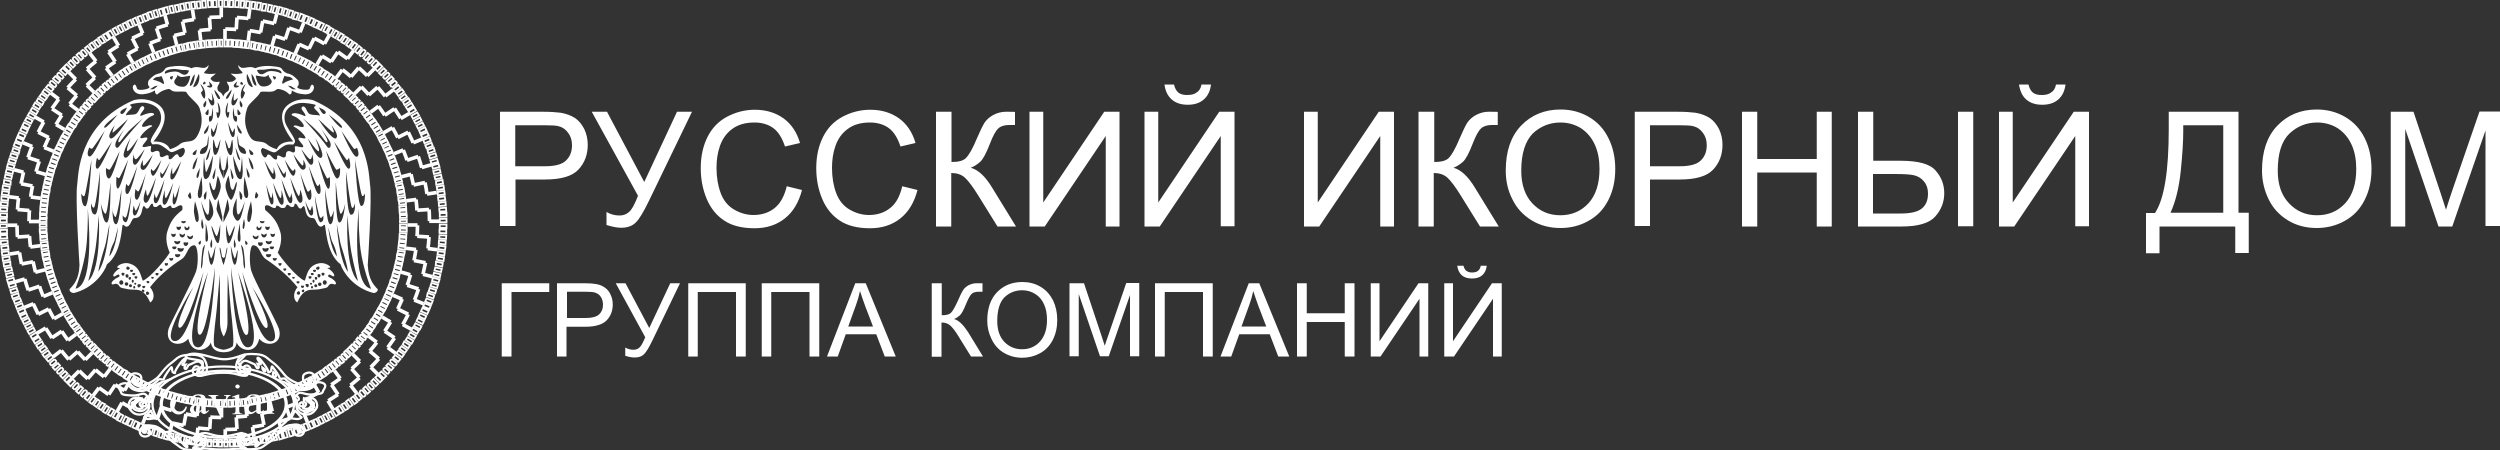 <svg id="Layer_1" xmlns="http://www.w3.org/2000/svg" viewBox="0 0 1000 180"><rect x="0" y="0" width="1000" height="180" fill="#333333" stroke="none"/><style>.st0{fill:#fff}.st1{stroke-width:.728}.st1,.st2,.st3{fill:none;stroke:#fff}.st2{stroke-width:1.456}.st3{stroke-width:.91;stroke-miterlimit:22.926}</style><path class="st0" d="M200.7 113.3h19v3.5h-15.1v25.8h-3.9v-29.3zm22.1 29.3v-29.3h11c1.9 0 3.4.1 4.5.3 1.4.2 2.6.7 3.6 1.4s1.8 1.6 2.3 2.8c.6 1.2.9 2.5.9 4 0 2.5-.8 4.6-2.4 6.3-1.6 1.7-4.5 2.6-8.6 2.6h-7.5v11.9h-3.8zm3.9-15.4h7.6c2.5 0 4.3-.5 5.3-1.4 1-.9 1.6-2.2 1.6-3.9 0-1.2-.3-2.3-.9-3.2-.6-.9-1.4-1.4-2.4-1.7-.7-.2-1.9-.3-3.6-.3h-7.5v10.5h-.1zm19.6-13.9h3.9l9.5 17.9 8.4-17.9h3.9l-11 22.8c-1.4 2.9-2.5 4.7-3.4 5.6-.9.9-2.1 1.3-3.8 1.3-1 0-2.2-.2-3.7-.7V139c1 .6 2.1.9 3.3.9.9 0 1.8-.3 2.4-.9.7-.6 1.4-2 2.3-4.1l-11.8-21.6zm29 0h23v29.3h-3.9v-25.8h-15.3v25.8h-3.8v-29.3zm29.4 0h23v29.3h-3.9v-25.8h-15.3v25.8h-3.8v-29.3zm26.1 29.3l11.3-29.3h4.2l12 29.3h-4.4l-3.4-8.9h-12.2l-3.2 8.9h-4.3zm8.5-12h9.9l-3.1-8.1c-.9-2.5-1.6-4.5-2.1-6.1-.4 1.9-.9 3.7-1.6 5.6l-3.1 8.6zm33.5-17.3h3.9v12.8c1.8 0 3-.3 3.7-1 .7-.7 1.6-2.3 2.8-4.9.8-1.9 1.5-3.3 2-4.1.5-.8 1.3-1.5 2.2-2 1-.5 2-.8 3.2-.8h2.4v3.4h-1.6c-1.2 0-2.2.3-2.8.9-.6.6-1.3 1.9-2.1 3.8-1 2.5-1.8 4-2.5 4.7-.7.6-1.5 1.2-2.4 1.5 1.9.5 3.7 2.3 5.6 5.2l6 9.8h-4.8l-4.9-7.9c-1.3-2.2-2.5-3.7-3.4-4.5-.9-.8-2.1-1.2-3.5-1.2v13.7h-3.9v-29.4h.1zm22.1 15c0-4.9 1.3-8.7 3.9-11.4 2.6-2.7 6-4.1 10.1-4.1 2.7 0 5.1.6 7.3 1.9 2.2 1.3 3.8 3.1 5 5.4 1.1 2.3 1.7 4.9 1.7 7.9s-.6 5.6-1.8 8c-1.2 2.3-2.9 4.1-5.1 5.3-2.2 1.2-4.6 1.8-7.1 1.8-2.8 0-5.2-.7-7.4-2s-3.8-3.2-4.9-5.5c-1.1-2.3-1.7-4.7-1.7-7.3zm4 .1c0 3.5.9 6.3 2.8 8.3 1.9 2 4.3 3 7.1 3 2.9 0 5.3-1 7.2-3.1 1.9-2.1 2.8-5 2.8-8.7 0-2.4-.4-4.5-1.2-6.2-.8-1.8-2-3.2-3.5-4.1-1.6-1-3.3-1.5-5.2-1.5-2.7 0-5.1.9-7.1 2.8-1.9 1.9-2.9 5.1-2.9 9.5zm28.9 14.2v-29.3h5.8l6.9 20.7c.6 1.9 1.1 3.4 1.4 4.3.3-1.1.9-2.6 1.6-4.7l7-20.4h5.2v29.3H452V118l-8.5 24.5H440l-8.5-24.9v24.9h-3.7v.1zm34.2-29.3h23.1v29.3h-3.9v-25.8h-15.3v25.8H462v-29.3zm26.2 29.3l11.3-29.3h4.2l12 29.3h-4.4l-3.4-8.9h-12.2l-3.2 8.9h-4.3zm8.4-12h9.9l-3.1-8.1c-.9-2.5-1.6-4.5-2.1-6.1-.4 1.9-.9 3.7-1.6 5.6l-3.1 8.6zm22.2 12v-29.3h3.9v12h15.2v-12h3.9v29.3h-3.9v-13.8h-15.2v13.8h-3.9zm29.5-29.3h3.5v23.2l15.6-23.2h3.9v29.3h-3.5v-23.1l-15.6 23.1h-3.9v-29.3zm29.4 0h3.5v23.2l15.6-23.2h3.9v29.3h-3.5v-23.1l-15.6 23.1h-3.9v-29.3zm14.6-7h2.4c-.2 1.7-.8 2.9-1.8 3.8-1 .9-2.4 1.3-4.1 1.3-1.7 0-3.1-.4-4.1-1.3-1-.9-1.6-2.2-1.8-3.8h2.5c.2.9.6 1.6 1.1 2 .6.4 1.3.7 2.2.7 1.1 0 1.9-.2 2.4-.6.6-.4 1-1.1 1.2-2.1zM200 90.6V44.7h17.3c3 0 5.4.2 7 .4 2.3.4 4.1 1.1 5.7 2.1 1.5 1 2.7 2.5 3.7 4.4.9 1.9 1.4 4 1.4 6.3 0 3.9-1.2 7.2-3.7 9.9s-7 4-13.4 4h-11.8v18.6H200v.2zm6.1-24.1H218c3.9 0 6.7-.7 8.3-2.2 1.6-1.5 2.5-3.5 2.5-6.2 0-1.9-.5-3.6-1.5-4.9-1-1.4-2.2-2.3-3.8-2.7-1-.3-2.9-.4-5.7-.4h-11.7v16.4zm30.6-21.8h6.1l14.9 28.1 13.1-28.1h6l-17.2 35.6c-2.2 4.5-3.9 7.4-5.3 8.7-1.4 1.4-3.3 2.1-5.9 2.1-1.6 0-3.5-.4-5.8-1.1v-5.2c1.6.9 3.3 1.4 5.2 1.4 1.5 0 2.8-.5 3.8-1.4 1.1-.9 2.3-3.1 3.6-6.5l-18.5-33.6zm78 29.8l6.1 1.5c-1.3 5-3.6 8.8-6.9 11.4-3.3 2.6-7.3 3.9-12.1 3.9-4.9 0-9-1-12-3-3.1-2-5.5-4.9-7.1-8.7-1.6-3.8-2.4-7.9-2.4-12.3 0-4.8.9-8.9 2.7-12.5 1.8-3.6 4.4-6.3 7.8-8.1 3.4-1.8 7.1-2.8 11.1-2.8 4.6 0 8.4 1.2 11.6 3.5 3.1 2.3 5.3 5.6 6.5 9.8l-6 1.4c-1.1-3.3-2.6-5.8-4.6-7.3-2-1.5-4.6-2.3-7.6-2.3-3.5 0-6.5.8-8.8 2.5-2.4 1.7-4 4-5 6.8s-1.4 5.8-1.4 8.8c0 3.9.6 7.3 1.7 10.2 1.1 2.9 2.9 5.1 5.3 6.5 2.4 1.4 5 2.2 7.8 2.2 3.4 0 6.3-1 8.6-2.9 2.2-1.8 3.8-4.8 4.7-8.6zm46.2 0L367 76c-1.3 5-3.6 8.8-6.9 11.4-3.3 2.6-7.3 3.9-12.1 3.9-4.9 0-9-1-12-3-3.1-2-5.5-4.9-7.1-8.7-1.6-3.8-2.4-7.9-2.4-12.3 0-4.8.9-8.9 2.7-12.5 1.8-3.6 4.4-6.3 7.8-8.1 3.4-1.8 7.1-2.8 11.1-2.8 4.6 0 8.4 1.2 11.6 3.5 3.1 2.3 5.3 5.6 6.5 9.8l-6 1.4c-1.1-3.3-2.6-5.8-4.6-7.3-2-1.5-4.6-2.3-7.6-2.3-3.5 0-6.5.8-8.8 2.5-2.4 1.7-4 4-5 6.8s-1.4 5.8-1.4 8.8c0 3.9.6 7.3 1.7 10.2 1.1 2.9 2.9 5.1 5.3 6.5 2.4 1.4 5 2.2 7.8 2.2 3.4 0 6.3-1 8.6-2.9 2.3-1.8 3.8-4.8 4.7-8.6zm13.6-29.8h6.1v20.1c2.8 0 4.7-.5 5.8-1.6 1.1-1.1 2.6-3.6 4.3-7.7 1.3-3 2.3-5.1 3.1-6.4.8-1.2 2-2.3 3.5-3.1 1.5-.8 3.2-1.3 5-1.3 2.3 0 3.6 0 3.7.1V50h-2.4c-1.9 0-3.4.5-4.3 1.4-1 .9-2.1 2.9-3.3 6-1.5 3.9-2.8 6.3-3.9 7.3s-2.3 1.8-3.8 2.4c3 .8 5.9 3.5 8.7 8.2l9.4 15.3H399l-7.7-12.4c-2.1-3.4-3.9-5.8-5.3-7.1-1.4-1.3-3.3-1.9-5.5-1.9v21.4h-6.1V44.7h.1zm37.3 0h5.5V81l24.4-36.3h6.1v45.9h-5.5V54.4l-24.4 36.2h-6.1V44.7zm46 0h5.5V81l24.4-36.3h6.1v45.8h-5.5V54.4l-24.4 36.2h-6.1V44.7zm22.8-10.9h3.8c-.3 2.6-1.3 4.6-2.9 6-1.6 1.4-3.7 2.1-6.4 2.1s-4.8-.7-6.4-2.1c-1.6-1.4-2.6-3.4-2.9-6h3.8c.3 1.4.9 2.5 1.7 3.2.9.7 2 1 3.5 1 1.7 0 3-.3 3.8-1 1.1-.6 1.7-1.7 2-3.2zm41 10.9h5.5V81l24.4-36.3h6.1v45.9h-5.5V54.4l-24.4 36.2h-6.1V44.7zm46 0h6.1v20.1c2.8 0 4.7-.5 5.8-1.6 1.1-1.1 2.6-3.6 4.3-7.7 1.3-3 2.3-5.1 3.1-6.4.8-1.2 2-2.3 3.5-3.1 1.5-.8 3.2-1.3 5-1.3 2.3 0 3.6 0 3.7.1V50h-2.4c-1.9 0-3.4.5-4.3 1.4-1 .9-2.1 2.9-3.3 6-1.5 3.9-2.8 6.3-3.9 7.3s-2.3 1.8-3.8 2.4c3 .8 5.9 3.5 8.7 8.2l9.4 15.3H592l-7.7-12.4c-2.1-3.4-3.9-5.8-5.3-7.1-1.4-1.3-3.3-1.9-5.5-1.9v21.4h-6.1V44.7h.2zm34.7 23.5c0-7.6 2-13.6 6.1-17.9 4.1-4.3 9.4-6.5 15.8-6.5 4.2 0 8 1 11.4 3 3.4 2 6 4.8 7.8 8.5 1.8 3.6 2.7 7.7 2.7 12.3 0 4.7-.9 8.8-2.8 12.5-1.9 3.7-4.5 6.4-8 8.3-3.4 1.9-7.1 2.8-11.1 2.8-4.3 0-8.2-1-11.6-3.1-3.4-2.1-6-4.9-7.7-8.5-1.8-3.5-2.6-7.3-2.6-11.4zm6.2.1c0 5.5 1.5 9.9 4.4 13 3 3.2 6.7 4.8 11.2 4.8 4.6 0 8.3-1.6 11.3-4.8 2.9-3.2 4.4-7.8 4.4-13.7 0-3.7-.6-7-1.9-9.8-1.3-2.8-3.1-4.9-5.5-6.5-2.4-1.5-5.2-2.3-8.2-2.3-4.3 0-8 1.5-11.1 4.4-3 3.1-4.6 8-4.6 14.9zm45.4 22.3V44.7h17.3c3 0 5.4.2 7 .4 2.3.4 4.1 1.1 5.7 2.1 1.5 1 2.7 2.5 3.7 4.4.9 1.9 1.4 4 1.4 6.3 0 3.9-1.2 7.2-3.7 9.9s-7 4-13.4 4H660v18.6h-6.1v.2zm6.1-24.1h11.9c3.9 0 6.7-.7 8.3-2.2 1.6-1.5 2.5-3.5 2.5-6.2 0-1.9-.5-3.6-1.5-4.9-1-1.4-2.2-2.3-3.8-2.7-1-.3-2.9-.4-5.7-.4H660v16.4zm36.8 24.1V44.7h6.1v18.9h23.8V44.7h6v45.9h-6V69h-23.8v21.6h-6.1zm46.4-45.9h6.1v19.6h10.9c7.2 0 11.9 1.3 14.1 4 2.3 2.6 3.4 5.6 3.4 9 0 3.5-1.2 6.6-3.6 9.3-2.4 2.7-6.9 4-13.5 4h-17.4V44.7zm6 40.7h11.1c3.8 0 6.6-.6 8.3-1.9 1.7-1.3 2.6-3.3 2.6-6.1 0-1.9-.5-3.5-1.6-4.8-1-1.3-2.4-2.1-4-2.5-1.7-.4-4.4-.5-8.3-.5h-8.1v15.8zm34-40.7h6.1v45.8h-6.1V44.7zm16.4 0h5.5V81l24.4-36.3h6.1v45.8h-5.5V54.4l-24.4 36.2h-6.1V44.7zm22.8-10.9h3.8c-.3 2.6-1.3 4.6-2.9 6-1.6 1.4-3.7 2.1-6.4 2.1s-4.8-.7-6.4-2.1c-1.6-1.4-2.5-3.4-2.9-6h3.8c.3 1.4.9 2.5 1.7 3.2.9.7 2 1 3.5 1 1.7 0 3-.3 3.8-1 1.1-.6 1.7-1.7 2-3.2zm45.1 10.9h27.9v40.4h4.1v16.1h-5.4V90.6h-30.3v10.7h-5.4V85.2h3.6c3.7-5.6 5.5-16.8 5.5-33.7v-6.8zm21.8 5.4h-16v2.3c0 3.9-.3 9.2-1 16-.7 6.8-2.1 12.3-4.1 16.7h21.1v-35zm15.5 18.1c0-7.6 2-13.6 6.1-17.9 4.1-4.3 9.4-6.5 15.8-6.5 4.2 0 8 1 11.4 3 3.4 2 6 4.8 7.8 8.5 1.8 3.6 2.7 7.7 2.7 12.3 0 4.7-.9 8.8-2.8 12.5-1.9 3.7-4.5 6.4-8 8.3-3.4 1.9-7.2 2.8-11.1 2.8-4.3 0-8.2-1-11.6-3.1-3.4-2.1-6-4.9-7.7-8.5-1.7-3.5-2.6-7.3-2.6-11.4zm6.3.1c0 5.5 1.5 9.9 4.5 13 3 3.2 6.7 4.8 11.2 4.8 4.6 0 8.3-1.6 11.3-4.8 2.9-3.2 4.4-7.8 4.4-13.7 0-3.7-.6-7-1.9-9.8-1.3-2.8-3.1-4.9-5.5-6.5-2.4-1.5-5.2-2.3-8.2-2.3-4.3 0-8 1.5-11.1 4.4-3.2 3.1-4.7 8-4.7 14.9zm45.2 22.3V44.7h9.1l10.8 32.4c1 3 1.7 5.3 2.2 6.8.5-1.7 1.3-4.1 2.4-7.4l11-31.9h8.2v45.8h-5.8V52.2l-13.3 38.4h-5.5l-13.3-39v39h-5.8zm-805.6 24.7c-1-1.2-3.3-3.3-3.6-9.3 0 0 1.8-27.1.9-32.3-.5-3.3-.1-23.8-22.7-33.6 0 0-4.9-1.6-9.5 1.4-4.7 3-3.6 8.7 1.5 15.1-2.7-.1-5.6.6-6.6 3.1-4.7-1.5-3.3-2.6-6.5-3-2.4-.3-3.7-.1-5.3-4.2-1.6-4-.6-7.4 0-9.3.6-1.9 4.3-4.3 5.3-6.4 1.1-.4 3.2.1 4.7-.2 1.5-.2 1.5-1.1 2.5-1 1 .1 2.9.6 4.4 2.2 1.1-.2.8-1.1.9-1.5.1-.4 1 1.1 4.8 1.4 3.8.4 4.6-2.7 3.8-3.6-.8-.8-1.2.7-1.4 1.3-.2.6-2 .7-3.9.2-.9-.3-1.4-.8-.9-1.1.5-.4.6-1.7 0-2.5-1.3-1.3-2.2-2.3-4.4-2.7-2.6-1.3-1.1-2.2-3.9-2.6-3-.5-6.4-.5-8.7.6-3-1.5-5.1 1.3-6.8-1.3-.2 2 2.9 3.1 1.2 3.4-1.8.3-3 .2-4.2 0 .8 1 2.6 1.7 1.9 2.4-.9.9-1.6 1.1-3.5.9.5 1.5 1.1 1.4.9 2.9-.2 1.5-1.5.7-2.3 3-.8-2.3-2.1-1.5-2.3-3-.2-1.4.5-1.3.9-2.9-1.9.2-2.6.1-3.5-.9-.7-.7 1.1-1.4 1.9-2.4-1.1.2-2.4.3-4.1 0-1.8-.3 1.4-1.4 1.2-3.4-1.8 2.6-3.8-.2-6.8 1.3-2.3-1.1-5.7-1.1-8.7-.6-2.8.5-1.2 1.3-3.9 2.6-2.2.4-3 1.3-4.4 2.7-.6.8-.5 2.2 0 2.5.5.4 0 .8-.9 1.1-1.8.5-3.7.5-3.9-.2-.2-.6-.6-2.2-1.4-1.3-.8.8 0 3.9 3.8 3.6 3.8-.4 4.7-1.8 4.8-1.4.1.4-.2 1.2.9 1.5 1.5-1.5 3.4-2 4.4-2.2 1-.1 1 .8 2.5 1 1.5.2 3.6-.2 4.7.2 1 2.1 4.7 4.5 5.3 6.4.6 1.9 1.6 5.3 0 9.3-1.6 4-2.9 3.9-5.3 4.2-3.2.4-1.8 1.5-6.5 3-1.1-2.5-3.9-3.2-6.6-3.1 5.1-6.4 6.2-12.1 1.5-15.1s-9.5-1.4-9.5-1.4c-22.4 9.7-22 30.2-22.5 33.5-.9 5.3.9 32.4.9 32.4-.2 6-2.6 8.1-3.6 9.3-.9.5-.2 1.9 1.4 1.9 7.9-2 12.2-8.3 13.2-11.5 6-4.4 5.8-15.4 6.3-15.7.5-.4.8 1 1.9.6 1.1-.4 1.6-2.5 2.2-3.1.6-.6 1.3.1 2.5-.9s1.1-3.7 1.7-4.1c.6-.4.7 1.2 1.6.9.9-.2 1-1.8 1.8-1.9.8-.1-.1 1.2 1.2 1.3 1.2.1 1.1-.7 2-.9.9-.2.3 1.2 1.6 1.3 1.3.1 1.5-.7 2.4-.9.9-.2.1.9 1.2.9 1.1.1 1.6-.8 2.9-1.1 1.3-.2.8 1.9.8 1.9-3.2 2.5-4.8 4.6-6 8.7-1.2 4 1 8.3 1 8.3-1.2 2.2-7.8 10.2-10.8 11.3-.9-2.2-1.2-6-5.8-7-2.1-.4-4.3.9-4.4 1.5-.2.6 1.8.3.9.6-.9.4-2.7 2.2-2.5 2.9.2.8 1.2-.2 1.9-.5.3-.1 1.3.6-.1 1.2-1.3.5-2.9 2-2.4 2.6.5.6 1.2-.5 2.3.1 1.1.6.3 1.2 2.3 1.6 2 .4 1.8.5 5.1.6 3.3.1 4.7 3 5.7 5.1 1.8-1.2 1.8-4-.1-6.1 3.3-4.3 7.8-8.1 12.6-11.2 2.4-1.5 2.3-5.3 5-5.6 1.7-.2 1.9 7 .9 10.2-.9 3.2-10.6 21.4-11.1 23.3-1.7 6.2 4.8 7.6 7.9 3.9 1.6 6.9 8.1 4.5 9 1.5.6 2.9 2.3 3.8 5.1 3.9h.2c2.8-.1 4.6-1 5.1-3.9.9 3 7.4 5.4 9-1.5 3 3.7 9.6 2.3 7.9-3.9-.5-1.9-10.2-20.1-11.1-23.3-.9-3.2-.8-10.4.9-10.2 2.7.3 2.6 4 5 5.6 4.7 3.1 9.2 7 12.6 11.2-1.8 2.1-1.8 4.9-.1 6.1 1-2.2 2.4-5 5.7-5.1 3.3-.1 3.1-.2 5.1-.6 2-.4 1.2-.9 2.3-1.6 1.1-.6 1.8.5 2.3-.1.5-.6-1.1-2.1-2.4-2.6-1.3-.5-.3-1.3-.1-1.2.7.2 1.6 1.2 1.9.5.2-.8-1.6-2.6-2.5-2.9-.9-.4 1.1-.1.9-.6-.2-.6-2.4-1.9-4.4-1.5-4.7.9-4.9 4.8-5.8 7-3-1.1-9.6-9.1-10.8-11.3 0 0 2.2-4.3 1-8.3-1.2-4-2.9-6.1-6-8.7 0 0-.6-2.2.8-1.9 1.3.2 1.8 1.1 2.9 1.1 1.1-.1.2-1.2 1.2-.9.9.2 1.1 1.1 2.4.9 1.3-.1.8-1.5 1.6-1.3.9.2.8 1 2 .9 1.2-.1.4-1.5 1.2-1.3.8.1.9 1.7 1.8 1.9.9.2 1-1.3 1.6-.9.6.4.5 3.1 1.7 4.1 1.2 1 1.9.3 2.5.9.6.6 1.1 2.7 2.2 3.1 1.1.4 1.4-1 1.9-.6s.4 11.3 6.3 15.7c1 3.2 5.3 9.5 13.2 11.5 1.5 0 2.2-1.5 1.3-1.9zm-32.2-79.5c-.3-.2-.7 0-1.3-.1-.6-.1-2-1.4-2-1.4s.9 0 1.4.3c.6.3 2.2 1.4 1.9 1.2zm-4.7-5.5s.8.4 1.7.4c.9 0 2.1 1.2 1.4 1.2-.7 0-1.5.5-2.2.7-.7.2-1.7 1.3-1.8.7-.2-.5.9-3 .9-3zm-52.6 5.4c-.6.1-1-.1-1.3.1-.3.2 1.3-.9 1.8-1.2.5-.3 1.4-.3 1.4-.3s-1.3 1.3-1.9 1.4zm4.4-2.3c-.2.6-1.1-.5-1.8-.7-.8-.2-1.6-.7-2.3-.7-.7 0 .5-1.2 1.4-1.2.9 0 1.7-.4 1.7-.4s1.1 2.4 1 3zm.9-4.1c-.7.5-.7-.4-.3-.8.4-.5 2.2-1 3.8-.9 1.6.1 2.9.5 3.5.4.7-.1 2.1.2 2.1.2s-.4 1.7-1.7 1.7c-1.3 0-1.8-1-3.1-1.2-1.2-.3-3.5.2-4.3.6zm2.1 2.5c-.5.1-.8-1-.5-1.1.3-.1 1.1-.3 1.1-.3s-.1 1.3-.6 1.4zm4.7 2.9c-2.3.1-3.7-1.1-3.6-2 0-.9 1.4-1.9 1.2-2.5-.2-.7.7.8 2.1.6 1.4-.2 3.1-.5 3.1-.5s-.5 4.3-2.8 4.4zm3.2-.5c-1.4 1 .2-2.3.4-3 .2-.7 1-1.5 1-1.5s-.1 3.5-1.4 4.5zm1.9.2c-1.6 1.1-1-.1-.8-.5.2-.4 1.9-4.3 1.9-4.3.4.3.5 3.7-1.1 4.8zm-24.8 74.8c.3 0 .5 0 .5.3s-.3.6-.6.6-.6-.3-.6-.6.4-.3.7-.3zm-.9-1.3c.3 0 .5 0 .5.3s-.2.6-.6.6c-.3 0-.6-.2-.6-.6.1-.3.4-.3.7-.3zm-1.7-1.3c.4 0 .9.4.9.7 0 .3-.3.6-.7.6-.4 0-.7-.2-.7-.6.1-.3.2-.7.5-.7zm-2.5 7.3c-.5 0-.8-.4-.8-.9s.4-.9.8-.9c.5 0 .8.4.8.9.1.5-.3.9-.8.9zm.7-3.6c-.3 0-.6-.4-.6-.8s.2-.4.5-.4.7 0 .7.4-.3.8-.6.8zm1.4 4c-.4 0-.7-.3-.7-.7 0-.4.3-.7.7-.7.4 0 .7.3.7.7 0 .4-.3.7-.7.7zm.2-3.2c-.3 0-.6-.4-.6-.8 0-.5.2-.6.6-.6.3 0 .6.1.6.6.1.4-.2.8-.6.8zm1.2-.3c.3 0 .4 0 .4.4s-.2.7-.5.7-.5-.3-.5-.7c.1-.4.4-.4.6-.4zm.2 4.1c-.3 0-.6-.3-.6-.6s.2-.6.6-.6c.3 0 .6.3.6.6s-.3.6-.6.6zm.5-2.5c0-.4.2-.5.4-.5s.4.1.4.5-.2.7-.4.7-.4-.3-.4-.7zm1 3c-.2 0-.4-.2-.4-.5s.2-.5.4-.5.4.2.4.5-.2.5-.4.5zm.4-1.5c-.2 0-.4-.2-.4-.4s.2-.4.4-.4.4.2.4.4-.2.4-.4.4zm.3-2.4c-.3 0-.6-.3-.6-.7 0-.4.3-.3.6-.3s.5-.1.5.3c.1.4-.2.7-.5.7zm1.1 3.5c-.3 0-.5-.4-.5-.8 0-.5.2-.5.5-.5s.9-.1.9.4c-.1.3-.6.9-.9.9zm1.7 1.9c-.3 0-.5-.2-.5-.5s.1-.6.4-.6c.3 0 .7.4.7.6 0 .3-.3.5-.6.5zm.3-1.6c-.3 0-.6-.3-.6-.7 0-.4.2-.2.6-.2.3 0 .6-.2.6.2 0 .3-.3.7-.6.7zm1.4 2.7c-.3 0-.5-.3-.5-.7 0-.4.2-.7.5-.7s.8.4.8.8c0 .3-.5.6-.8.6zm.3-4.7c-.3 0-.6-.3-.6-.6s.2-.3.5-.3.6 0 .6.3c.1.4-.1.6-.5.6zm64.8.2c0-.2.2-.4.4-.4s.4.2.4.4-.2.4-.4.4c-.3 0-.4-.2-.4-.4zm.8 1.9c-.2 0-.4-.2-.4-.5s.2-.5.4-.5.4.2.4.5-.2.5-.4.5zm.6-2.3c-.2 0-.4-.3-.4-.7 0-.4.2-.5.4-.5s.4.1.4.5-.2.7-.4.7zm.9 1.8c-.3 0-.6-.3-.6-.6s.2-.6.6-.6c.3 0 .6.3.6.6s-.3.6-.6.6zm4.4-1.9c0 .5-.4.9-.8.9-.5 0-.8-.4-.8-.9s.4-.9.8-.9c.5 0 .8.4.8.9zm-1.4-3.9c.3 0 .5 0 .5.4s-.3.8-.6.8-.6-.4-.6-.8.4-.4.7-.4zm-.7 4.6c0 .4-.3.7-.7.7-.4 0-.7-.3-.7-.7 0-.4.3-.7.7-.7.4 0 .7.3.7.7zm-.4-3.5c0 .5-.3.8-.6.8s-.6-.4-.6-.8c0-.5.3-.6.6-.6.4.1.6.1.6.6zm-.8-3.6c.4 0 .4.4.4.7 0 .3-.3.6-.7.6-.4 0-.7-.2-.7-.6.1-.3.6-.7 1-.7zm-.5 4.6c0 .4-.2.7-.5.7s-.5-.3-.5-.7c0-.4.2-.4.4-.4.4 0 .6 0 .6.4zm-1.1-3.3c.3 0 .6 0 .6.3s-.2.6-.6.6c-.3 0-.6-.2-.6-.6.1-.3.3-.3.6-.3zm-1 1.3c.3 0 .7 0 .7.3s-.3.6-.6.6-.6-.3-.6-.6c.1-.3.2-.3.5-.3zm-.8 1.3c.3 0 .6-.1.6.3s-.2.7-.6.7c-.3 0-.6-.3-.6-.7.1-.4.3-.3.6-.3zm-1 3.1c.3 0 .5.1.5.5 0 .5-.2.8-.5.8s-.8-.5-.8-1c0-.4.5-.3.8-.3zm-1.3 2.8c0 .3-.2.5-.5.5s-.5-.2-.5-.5.4-.6.7-.6c.3 0 .3.4.3.6zm-.7-2.1c.3 0 .6-.2.6.2s-.3.7-.6.7-.6-.3-.6-.7c-.1-.4.2-.2.6-.2zm-1 2.9c0 .4-.2.7-.5.7s-.8-.2-.8-.6c0-.4.5-.8.8-.8.3 0 .5.3.5.7zm-.7-4.7c.3 0 .5 0 .5.3s-.2.6-.6.6c-.3 0-.6-.3-.6-.6 0-.4.4-.3.7-.3zm-1.9-1.7c.3 0 .5-.2.5.1 0 .3-.2.6-.5.6s-.5-.2-.5-.6c0-.2.2-.1.5-.1zm-1.7-1.6c.4 0 .6-.1.6.3s-.3.7-.6.7-.6-.3-.6-.7c-.1-.4.2-.3.6-.3zm-1.7-1.8c.3 0 .5-.2.5.2s-.2.7-.6.7c-.3 0-.6-.3-.6-.7.1-.3.4-.2.7-.2zm-2.1-2.1c.4 0 .7-.3.7.2s-.3.8-.6.8c-.4 0-.6-.4-.6-.8-.1-.5.1-.2.5-.2zM146 77.4s.1 5.1-1.5 5c-1.6-.1-2.5-18.6-2.5-18.6s2.1 12.9 2.7 14.2c.4 1.3 1.3-.6 1.3-.6zm-32.1-13.5s2.5 4.2 3.1 4.4c.6.2.9-.8.9-.8s.7.8-.1 2.4c-1.2 2.3-3.9-6-3.9-6zm-.1 7.2c-.9.2-3.3-6.4-3.3-6.4s2.7 4.9 3 4.9c.3 0 .8-1.1.8-1.1s.3 2.4-.5 2.6zm3.6-9.3s3.2 4.6 3.7 4.4c.5-.2.2-2.3.2-2.3s2 3 .3 3.9c-1.8 1-4.2-6-4.2-6zm3.1-2.2s2.9 4.2 3.6 4.1c.7-.1.8-2 .8-2s1.1 3.7-.3 4.2c-1.2.5-4.1-6.3-4.1-6.3zm2.6-4.3s3.4 5.1 4.3 5.2c1 .1-1.3-5.3-1.3-5.3s4.2 6.7 2.4 7.9c-1.8 1-5.4-7.8-5.4-7.8zm-2-8s4.5 3.7 5.8 5.2c2.5 2.5 3.3 4.6 3.9 4.4 1.1-.3-2.4-5.4-2.4-5.4s3 3.9 3.6 5.2c.8 1.9-.3 3.3-1.2 1.9-2.6-3.8-9.7-11.3-9.7-11.3zm11.5 2.8s3.3 4.1 1.8 5.2c-1.5 1.1-7.1-7.7-7.1-7.7s5.3 5.1 6 5.4c.8.3-.7-2.9-.7-2.9zm2 17.8c.5 0 1.4-.7 1.4-.7s.4 3.9-1.1 4.2c-1.4.3-4.5-11.1-4.5-11.1s3.8 7.7 4.2 7.6zm-.3 4.9s1.1 12.8 2 12.7c.9-.1 1.8-4.1 1.8-4.1s-.7 7.8-2.4 7.6c-1.6-.2-1.4-16.2-1.4-16.2zm-.7-16.2s5 7.6 5.2 7.5c.3-.1.8-1 .8-1s1.2 4.2-.1 4.4c-1.3.1-5.9-10.9-5.9-10.9zm7.2 26.5c.7.5 1.2-1.8 1.2-1.8s.3 4.6-1.6 4.6c-1.9 0-2-17.3-2-17.3s1.7 13.9 2.4 14.5zm.9-23.5c.4 0 1.1-.5 1.1-.5s1.4 3.2-.1 3.6c-1.5.4-5.7-9.5-6.1-10.3.4.6 4.8 7.1 5.1 7.2zm-4.9-8.6c-.5 1-5.3-5.1-5.3-5.1s5.8 4.1 5.3 5.1zm-6.7-5.6c-1.1 1.1-2.5-2.4-2.5-2.4s3.6 1.3 2.5 2.4zm-25.3 14s-.2-.4.9 0 1.8.9 3.2 1.4c1.4.5 1.8-.4 3.2-1.4 1.4-1 2.2-1.8 4.4-1.6 1.2.1.8 0 1.4-.8.7-1-1.9-4.1-3.2-6.6-1.4-2.5-1.1-5.1.3-6.7 1.3-1.6 3.6-2.4 5.2-2.5 1.6-.2 5.1.4 5.9.7.7.4-.9.6-.3 1.5.7.9 2.1 1.8 2.1 2.9-.7-.4-1.6-.2-3-.4s-1.7-.7-2.4-2.2c-.7-1.5-1.7-1.3-1.9-.5-.2.8 2 2.4 1.5 3.3-1.2-.5-2.5-1.1-3.8-1.2-1.3-.2-2.6.6-.7 1.2 1.9.6 4.9 3.9 3.6 4.3-1.2.3-3.3-1.4-3.8-.2 2.5 1.1 5.3 4.3 4.7 4.7-.6.4-2.3-.7-2.7 0-.4.7 2 2.5 1.9 3.3 0 .8-2.3-.2-3.1-.1-.8 0 .3 1.6-.4 2.3-.7.7-1.5-.7-2.7-.3-1.2.4-.3 2.1-1.2 2.4-1 .4-1.8-.8-2.7-.7-.9.2.2 1.4-.8 1.6-1 .2-1.9-1.8-2.9-2-1-.2-.5 1.6-1.8 1.1-1-.7-1.8-3-.9-3.5zm-1.2 31.8c.6 0 1.1-1.5 1-.1 0 .5-.5 1-1 1-.6 0-1.1-.4-1-1 .3-1.5.4.1 1 .1zm-1.2-14.4l.2.1s.6 1 .7 1.1c.1.2-.5 1.6-1.1 1.3-.6-.2.2-2.5.2-2.5zm-1.1-15.5c.3.6-.6.9-1.1.5-.4-.4-.6-2.1-.6-2.1s1.5 1 1.7 1.6zm-1.5 8.5c0 .3.1 1.9-.5 1.1-.7-.8-.7-3.9-.7-3.9s1.1 2.5 1.2 2.8zm-3.4 28.1s.4.3.8 1.2c.4.9 1 7.5.8 8.2-.1.7-.7-1-.7-2.8.1-1.8-.9-6.6-.9-6.6zm-.3-4.3c.1.8.4 3.8-.7 2.9-1-1 .6-7.1.6-7.1s0 3.5.1 4.2zm-.2-5.9c-.8.9-1.3 1.1-2.5-1.4-1.1-2.5 1.3-7 1.3-7s-.4 6.6.6 6.5c.9 0 2.7-5.5 2.7-5.5s-1.3 6.5-2.1 7.4zm-2.2-47.5c.6-.2 1.5-1.4 1.4-.8-.2.6-1.1 3.5-2.2 2.6-1.1-1 .8-5 .8-5s-.6 3.4 0 3.2zm1.6 31.1c-1.6-1.4-2.1-9-2.1-9s2.4 6.8 2.8 6.6c.4-.2.8-6.2.8-6.2s.3 4.3.3 6c-.1 1.7-.2 3.9-1.8 2.6zm.9 8.4c-.5-.7-.4-3.2-.4-3.4 0 0 1 1.3 1.1 1.8.1.7-.2 2.4-.7 1.6zm-.6-15.9c-.9-.8-1.4-4.8-1.4-4.8s1.2 2.7 1.4 3.5c.4.7.8 2.2 0 1.3zm-1.8-15.5c-1.1-1.2-.5-5.2-.5-5.2s.6 3.9.6 3.5c0-.5.8-.3.9.4.1.7.1 2.5-1 1.3zm2.7 4.2c.4.7.2 1.4-.7.6-.9-.9-1-3.2-1-3.2s1.3 1.9 1.7 2.6zm-1.3-6.6c-.4-.5-.2-2.1-.2-2.1h.2s.7 1 1 1.4c.3.3-.6 1.2-1 .7zm-2.1 7c.3-.5.7-2 .8-1.4.1.6.2 3.7-.9 3.3-1.1-.4-1.8-5.9-1.8-5.9s1.6 4.4 1.9 4zm.3 17.8c0 .3-.3 1.7-.7.5-.4-1.2-.5-4-.5-4s1.2 3.2 1.2 3.5zm-.2 5.2c.7-.4 1.2-4 1.5-2.9.3 1.1-1.5 7.1-2.3 6.9-.8-.2-2.1-3.6-2.2-5.3-.1-1.6 1.2-4.4 1.2-4.4s.5 2.2.6 3.2c0 .9.5 2.8 1.2 2.5zM91 79.6s.7 3 .7 3.9c.1.9-2.3 5.4-2.3 5.4v-2.2l1.6-7.1zm-.6 10.2s1 5 1.5 4.6c.5-.4 1.9-4.6 2-3.9.1.7-1.7 7.5-2.6 6.8-1-.8-.9-7.5-.9-7.5zm3.9 7.9c0 .4-.2 2-.6 1.2-.4-.8 0-3.3 0-3.3s.5 1.7.6 2.1zm-.3 5.6c.4-.5.9-3.7 1.1-3.2.1.5-.4 6.7-1.4 5.7-1.1-1-1.4-7.5-1.4-7.5s1.3 5.5 1.7 5zm3.2-11.8c-.5-.7.4-3.9.4-3.9s.3 1.1.3 1.6c.1.5-.2 2.9-.7 2.3zm.9 4.7s.8.6.9 1c.1.4-.3 1-.7.6-.4-.5-.2-1.6-.2-1.6zm0-17.2c-1.2-1-.3-8.3-.3-8.3s1.2 4.8 1.4 5.9c.2 1.1.1 3.4-1.1 2.4zm-1.2-17.7C94.5 60.4 95 54 95 54s.4 2.2.5 3.4c.1 1.2 1.9 1.4 2.4 2.2.5.9 1.3 2.6-1 1.7zm12.9-29.5c-.5-.1-.7-1.4-.7-1.4s.8.2 1.1.3c.4.1.1 1.1-.4 1.1zm-4.9-3.9c.7.1 2-.3 3.6-.4 1.6-.1 3.3.4 3.8.9.4.5.5 1.3-.3.8-.7-.5-3.1-1-4.4-.7-1.3.2-1.8 1.2-3.1 1.2s-1.7-1.7-1.7-1.7 1.4-.2 2.1-.1zm.5 2.8c1.4.2 2.3-1.3 2.1-.6-.2.7 1.1 1.6 1.2 2.5 0 .9-1.3 2.1-3.6 2-2.3-.1-2.8-4.4-2.8-4.4s1.7.3 3.1.5zm-3.8.4c.2.7 1.8 4 .4 3s-1.4-4.6-1.4-4.6.7.9 1 1.6zm-2.7-1.5s1.7 3.9 1.9 4.3c.2.4.8 1.6-.8.5-1.5-1.1-1.5-4.5-1.1-4.8zm-.6 4s-.7 1.4-1 2.1c-.3.6.5 1.1.7 1.3.1.2-1.5 4.4-1.7 1.3-.1-3.2 2-4.7 2-4.7zm-1.8-.9s.5.3.7.7c.2.4-.2.6-.8.4-.7-.4.1-1.1.1-1.1zm-.5 7.5s.7.9.9 1.4c.2.4 0 2-.7 1-.6-1-.2-2.4-.2-2.4zm-1.1-7.6s-.5 1.3-.4 1.5c.1.3 1.2 0 1.1.4-.1.3-1.4.9-2 .2-.6-.8 1.3-2.1 1.3-2.1zm-2.2 3.2s-.2 1.4-.7 2.1c-.4.7-.8 1.8-1.5 1.6-.8-.2 2-3.6 2.2-3.7zm-1.4 5s-.6 3.1-.4 3.9c.2.8.7-.3.8.1.1.4-.3 3.9-1.2 1.5-.8-2.3.3-4.8.8-5.5zm-.1 18c.3 1 .9.5 1.1-.7.3-1.2.5-2.9.7-1.9.2.9.4 6.5-1 5.8-1.4-.7-2-6.1-2-6.1s1 2 1.2 2.9zm-1.8 9.4l.5-.3c.5-.3 1-5.7 1-5.7s.4 3.9.4 4.6c0 .7-1.8 4.7-1.8 4.7v-3.3h-.1zm.6 34.5c.1-.2.7-4.3.9-3.6.2.7-1.1 6.2-1.5 6.9v.1-.1c-.4-.7-1.8-6.2-1.5-6.9.3-.7.8 3.3.9 3.6.1.2.5.4.7.5 0-.1.4-.3.5-.5zm-7.5-15c-.8-.9-2.1-7.3-2.1-7.3s1.8 5.5 2.7 5.5c.9 0 .6-6.5.6-6.5s2.5 4.5 1.3 7c-1.2 2.4-1.7 2.2-2.5 1.3zm.4 8.8c-1 1-.7-2.1-.7-2.9.1-.8.1-4.3.1-4.3s1.6 6.2.6 7.2zm-1.8 8c0 1.8-.6 3.4-.7 2.8-.1-.7.4-7.3.8-8.2.4-.9.8-1.2.8-1.2s-1 4.8-.9 6.6zm-.8-8.3s.2 1.1-.2 1.5c-.4.4-.8-.2-.7-.6.1-.3.9-.9.9-.9zm-1.1-19.6c.2-1.1 1.4-5.9 1.4-5.9s.9 7.3-.3 8.3c-1.2 1-1.3-1.3-1.1-2.4zm1.3 12.5c0-.5.3-1.6.3-1.6s1 3.3.4 3.9c-.5.7-.8-1.7-.7-2.3zM84.6 37s1.9 4 .8 5c-1.1 1-2-2-2.1-2.6-.1-.6.8.7 1.4.8.6.2-.1-3.2-.1-3.2zm3.7 37.7c-.1 1.6-1.4 5-2.2 5.3-.8.2-2.6-5.7-2.3-6.9.3-1.1.8 2.5 1.5 2.9.7.4 1.1-1.5 1.2-2.5.1-.9.6-3.2.6-3.2s1.3 2.7 1.2 4.4zm.6 12v2.2s-2.4-4.5-2.3-5.4c.1-.9.7-3.9.7-3.9l1.6 7.1zm-3.2-15.5c-.4 1.2-.7-.2-.7-.5s1.2-3.5 1.2-3.5 0 2.8-.5 4zm-1.2-19.8c.1-.6.5.9.8 1.4.3.5 1.8-4 1.8-4s-.6 5.5-1.8 5.9c-1.1.4-.9-2.7-.8-3.3zm-.9-4.4c.1-.7.9-.9.9-.4s.6-3.5.6-3.5.5 4-.5 5.2c-1.1 1.2-1.1-.6-1-1.3zm-.2-3.2s.2 1.7-.2 2.1c-.4.5-1.3-.4-1-.8.3-.4 1-1.4 1-1.4l.2.1zm.1 6.1s0 2.3-1 3.2c-.9.9-1.1.2-.7-.6.5-.7 1.7-2.6 1.7-2.6zm.7 9.1s-.5 4-1.3 4.8c-.8.8-.4-.6-.1-1.4.2-.7 1.4-3.4 1.4-3.4zm-1.8 9.8c.4.2 2.8-6.6 2.8-6.6s-.4 7.7-2.1 9c-1.6 1.4-1.8-.9-1.8-2.6 0-1.8.3-6 .3-6s.5 6 .8 6.2zm-.2 10.9c-.5.7-.7-1-.7-1.5.1-.6 1.1-1.8 1.1-1.8 0 .1.1 2.6-.4 3.3zm1.9 18c0-.4.6-2.1.6-2.1s.4 2.5 0 3.3c-.4.8-.6-.8-.6-1.2zm-.8 2.4c.1-.5.7 2.7 1.1 3.2.4.5 1.8-5 1.8-5s-.4 6.4-1.4 7.5c-1.1 1-1.6-5.1-1.5-5.7zm1.3-9.6c.1-.7 1.4 3.5 2 3.9.5.4 1.5-4.6 1.5-4.6s.1 6.7-.8 7.4c-1 .7-2.8-6-2.7-6.7zm4.3-22.6l.5.3v3.3s-1.8-4-1.8-4.7.4-4.6.4-4.6.4 5.4.9 5.7zm-2.6-6c-1.4.7-1.2-4.9-1-5.8.2-.9.4.7.7 1.9.3 1.2.9 1.7 1.1.7.3-1 1.1-3 1.1-3s-.5 5.5-1.9 6.2zm1.5-15.5c-.9 2.4-1.3-1.1-1.2-1.5.1-.4.7.7.8-.1.2-.8-.4-3.9-.4-3.9.6.6 1.7 3.1.8 5.5zm.1-6.8c-.7.3-1.1-.9-1.5-1.6-.4-.7-.7-2.1-.7-2.1.2 0 3 3.4 2.2 3.7zm-4-5.5c.1-.3-.4-1.5-.4-1.5s1.9 1.3 1.3 2.1c-.6.7-1.9.1-2-.2-.1-.3 1.1-.1 1.1-.4zm-1.5 6.1s.4 1.4-.3 2.4-.9-.6-.7-1c.3-.5 1-1.4 1-1.4zm-1.2-6.9c.2-.4.7-.7.7-.7s.7.7.1 1c-.6.3-1 .1-.8-.3zm-.8 3.7c.1-.2 1-.7.7-1.3-.3-.6-1-2.1-1-2.1s2.1 1.4 2 4.6c-.1 3.2-1.8-1-1.7-1.2zm.1 22.7c.5-.8 2.3-1 2.4-2.2.1-1.2.5-3.4.5-3.4s.5 6.4-1.8 7.3c-2.4.8-1.6-.9-1.1-1.7zM79.2 71c-.7.8-.6-.8-.5-1.1 0-.3 1.2-2.7 1.2-2.7s-.1 3-.7 3.8zm-2.1-9.7c.3-.6 1.6-1.5 1.6-1.5s-.1 1.7-.6 2.1c-.4.3-1.3 0-1-.6zm-1.9 16.8c.1-.2.7-1.1.7-1.1l.2-.1s.8 2.3.2 2.6c-.6.2-1.2-1.2-1.1-1.4zm-.4 13.1c.6 0 .7-1.6 1-.1.1.5-.5 1-1 1-.6 0-1-.4-1-1 0-1.4.5.1 1 .1zm-3 2.5c0-.7.5.2 1.2.2s1-.9 1-.2-.5 1.3-1.1 1.3c-.6 0-1.1-.6-1.1-1.3zm.3 2.9c0 .6-.5 1.1-1.2 1.1-.6 0-1.2-.5-1.2-1.1 0-.6.5 0 1.2 0 .6 0 1.2-.6 1.2 0zM50.8 43s-1.4 3.5-2.5 2.4c-1-1.1 2.5-2.4 2.5-2.4zm9.9 26.9c-.8-1.6-.1-2.4-.1-2.4s.3 1.1.9.8c.6-.2 3.1-4.4 3.1-4.4s-2.8 8.3-3.9 6zm4.3-.2c.3 0 3-4.9 3-4.9s-2.5 6.6-3.3 6.4c-.9-.2-.5-2.5-.5-2.5s.5.9.8 1zm-8.1-1.8c-1.7-.9.3-3.9.3-3.9s-.3 2.1.2 2.3c.5.2 3.7-4.4 3.7-4.4s-2.5 6.9-4.2 6zm-3.1-2c-1.3-.5-.3-4.2-.3-4.2s0 1.9.8 2c.7.1 3.6-4.1 3.6-4.1s-2.8 6.8-4.1 6.3zm-14.9 1.6c-1.3-.2-.1-4.4-.1-4.4s.6.9.8 1c.3.1 5.2-7.5 5.2-7.5s-4.6 11-5.9 10.9zm1.1 1s-.1 17.3-2 17.3-1.6-4.6-1.6-4.6.5 2.3 1.2 1.8c.8-.5 2.4-14.5 2.4-14.5zm2.2 17c.9.1 2-12.7 2-12.7s.2 16.1-1.5 16.2c-1.7.2-2.4-7.6-2.4-7.6s1 4 1.9 4.1zm1.3-14.1c-1.4-.3-1.1-4.2-1.1-4.2s1 .7 1.4.7c.5 0 4.1-7.5 4.1-7.5s-3 11.4-4.4 11zm3.1-.7s.7.6 1 .6c.3 0 3.4-6.9 3.7-7.5-.3.8-3 11.5-4.1 11.6-1.1.2-.6-4.7-.6-4.7zm3.9 2.8s.4.8.9.9c.5 0 3.5-7.9 3.5-7.9s-2.6 11.2-4 11.1c-1.4-.1-.4-4.1-.4-4.1zM49.9 63c-1.8-1.1 2.4-7.9 2.4-7.9S50 60.5 51 60.4c1-.1 4.3-5.2 4.3-5.2s-3.6 8.9-5.4 7.8zm-2.3-4.4c-.9 1.3-2 0-1.2-1.9.5-1.3 3.5-5.2 3.5-5.2s-3.4 5-2.4 5.4c.6.2 1.5-1.8 3.9-4.4 1.4-1.4 5.8-5.2 5.8-5.2s-6.9 7.5-9.6 11.3zm-3.5-3.3c-1.5-1.1 1.8-5.2 1.8-5.2s-1.4 3.2-.7 2.9c.7-.4 6-5.4 6-5.4s-5.6 8.8-7.1 7.7zm2.9-9.4S42.2 52 41.7 51s5.3-5.1 5.3-5.1zM35.7 59s.7.6 1.1.5c.3 0 4.7-6.6 5.1-7.2-.4.7-4.6 10.7-6.1 10.3-1.6-.4-.1-3.6-.1-3.6zm-3.2 18.4s.9 1.9 1.4.7c.5-1.2 2.7-14.2 2.7-14.2s-.9 18.5-2.5 18.6c-1.6 0-1.6-5.1-1.6-5.1zm-2.3 38.1c1.4-3.7 3.9-11.1 4.5-18.5.6-7.5.4-13.6.4-13.6s3.2 30.6-4.9 32.1zm5.1-3.1s1.8-6.5 2.7-11.7c.9-5.2 1.5-14.6 1.5-14.6s1.3 21.2-4.2 26.3zm4-3.7c.9-5.5 2.8-9.8 3.2-12.4.4-2.6 1.3-6.7 1.3-6.7s-.8 14-4.5 19.1zm4.4-6.1c.7-4.4 2-5.3 2.3-7 .4-1.7 1.2-4.7 1.2-4.7s-.7 8.4-3.5 11.7zm2.7-12.9c-1.3 0-1.4-4.1-1.4-5.6-.1-.4-.1-.6 0-.6v.6c.1.8.5 2.2 1.1 2.7.7.7 2.5-11.2 2.5-11.2s-.5 14.2-2.2 14.1zm3.8-.8c-1.5-.4-1.1-2.8-1.1-2.8s.7 1.4 1.3.8c.6-.6 2.1-8.8 2.1-8.8s-.8 11.2-2.3 10.8zm3.6-2.7c-1.3-.4-.3-4-.3-4s.4 1.6.7 2c.4.4 2-3.7 2-3.7s-1.1 6-2.4 5.7zm.9-6.3c-1.4-.2-.5-4.3-.5-4.3s.6.9 1.1 1c.4.1 2.8-6.3 3.1-7.4 0-.1 0-.2.1-.2 0 0 0 .1-.1.2-.4 1.4-2.4 10.9-3.7 10.7zm3.5 1.2c-1.8-.7.2-5.4.2-5.4s.1 2.5.6 2.6c.5 0 3.4-7.3 3.4-7.3S60 81.8 58.2 81.1zm4.1.2c-1.5-.3-.4-3.9-.4-3.9s.2 1.7.6 1.8 3.3-7.4 3.3-7.4-2 9.8-3.5 9.5zm3.4.6c-1.6-.4.2-5.9.2-5.9s-.2 3.2.4 3.2c.6 0 3-6.1 3-6.1s-2 9.1-3.6 8.8zm3.9-.1c-1.2-.3-.1-4.9-.1-4.9s.1 2.2.4 2.3c.4 0 2-5.3 2-5.3s-1.1 8.1-2.3 7.9zm-.9-10c-1.4-.3.2-4.9.2-4.9s-.2 2.5.2 2.7c.4.2 3.4-5.2 3.4-5.2s-2.3 7.7-3.8 7.4zm3.8-9c-1.3.6-.8-1.3-1.8-1.1-1 .2-1.9 2.2-2.8 2-1-.2.1-1.4-.8-1.6-.9-.2-1.7 1-2.7.7-1-.4 0-2.1-1.2-2.4-1.2-.4-2.1 1-2.7.3-.7-.7.5-2.3-.4-2.3-.8 0-3.1.9-3.1.1s2.3-2.6 1.9-3.3c-.4-.7-2.1.4-2.7 0-.6-.4 2.2-3.6 4.7-4.7-.4-1.2-2.5.5-3.8.2-1.2-.3 1.7-3.6 3.6-4.3 1.9-.6.7-1.4-.7-1.2-1.3.2-2.6.7-3.8 1.2-.5-.9 1.8-2.5 1.5-3.3-.2-.8-1.1-1.1-1.9.5-.7 1.5-1.1 2.1-2.4 2.2-1.4.2-2.3 0-3 .4 0-1.1 1.4-2 2.1-2.9.7-.9-1-1.1-.3-1.5.7-.4 4.2-.9 5.9-.7 1.6.2 3.9 1 5.2 2.5 1.3 1.6 1.6 4.3.3 6.7-1.4 2.5-3.9 5.6-3.2 6.6.6.9.2.9 1.4.8 2.1-.2 3 .6 4.4 1.6 1.4 1 1.8 1.9 3.2 1.4 1.4-.5 2.1-1 3.2-1.4 1.1-.4.9 0 .9 0 1 .6.2 2.9-1 3.5zm.8 25.7c.5 0 1-.3 1 .1s-.4.7-.9.7-.9-.3-.9-.7c.1-.3.4-.1.8-.1zm-2 2.3c.5 0 1.1-.5 1.1.1S72 92 71.5 92s-.9-.5-.9-1.1c-.1-.6.2-.1.7-.1zm-1.9 2.9c.5 0 .9-.6.9 0s-.4 1.1-.9 1.1-.9-.5-.9-1.1c0-.6.4 0 .9 0zM61 111.5c-.3 0-.5-.2-.5-.6 0-.3.3-.1.5-.1.3 0 .5-.2.5.1 0 .4-.2.6-.5.6zm1.8-1.3c-.4 0-.6-.3-.6-.7 0-.4.3-.3.6-.3.4 0 .6-.1.6.3s-.3.7-.6.7zm1.7-1.8c-.3 0-.6-.3-.6-.7 0-.4.2-.2.5-.2s.6-.2.6.2c.1.4-.2.7-.5.7zm2-2.1c-.4 0-.6-.4-.6-.8 0-.5.3-.2.7-.2.4 0 .6-.3.6.2s-.3.8-.7.8zm2-2c-.4 0-.8-.4-.8-.9s.4-.1.8-.1.8-.4.8.1-.4.9-.8.9zm.4-5.4c0-.4.4-.3.9-.3s.8-.1.8.3-.4.8-.8.8c-.6 0-.9-.3-.9-.8zm2.1 4c-.6 0-1-.4-1-.9s.4-.3 1-.3 1.1-.2 1.1.3c0 .4-.5.9-1.1.9zm1.2-2.2c-.7 0-1.2-.5-1.2-1.2s.8-.1 1.5-.1 1-.5 1 .1c0 .7-.6 1.2-1.3 1.2zm2.1-2.3c-.5 0-.9-.5-.9-1.1 0-.6.5-.3 1.1-.3.5 0 .8-.3.8.3-.1.6-.5 1.1-1 1.1zm1.8-2.7c-.6 0-1.2-.6-1.2-1.3 0-.7.5.3 1.1.3.6 0 1.2-1 1.2-.3.1.7-.5 1.3-1.1 1.3zm1.4-28.1c-.8.6-.4-1.2 0-2.2.4-1 1.5-2.5 1.5-2.5s-.7 4.1-1.5 4.7zm.1 17.4c-.2-.9.4-4.5.4-4.5s2.3 6.9 1.2 8.1c-1.1 1.1-1.4-2.7-1.6-3.6zm-8 51.4c-5.4-1.1 7.8-21.7 7.8-21.7s-8.3 16.3-5.5 16.4c2.7.2 9.5-22.4 9.5-22.4s-5.7 29-11.8 27.7zm10 2.5c-7.9 1 3.6-30.1 3.6-30.1s-6.4 24.6-3.4 25.1c3 .5 6.2-27.1 6.2-27.1s-1 31.4-6.4 32.1zm13.4-.3c-.9.7-2.6 1.2-3.6 1.3-.9-.1-2.7-.6-3.5-1.3-.9-.7 0-8.1.3-10.5.4-2.5 1.7-18.4 1.7-18.4s.2 14.6.1 18.7c-.1 3.7 1.2 5.8 1.5 6.2.2-.4 1.6-2.4 1.5-6.2-.1-4.1.1-18.7.1-18.7s1.3 15.9 1.7 18.4c.2 2.4 1 9.7.2 10.5zm5.8.3c-5.4-.7-6.4-32-6.4-32s3.2 27.5 6.2 27.1c3-.5-3.4-25.1-3.4-25.1s11.5 31 3.6 30zm7.7-7.7c2.8-.2-5.6-16.4-5.6-16.4s13.3 20.6 7.8 21.7c-6.1 1.2-11.8-27.7-11.8-27.7s6.9 22.5 9.6 22.4zM100.8 85c-.2.9-.5 4.7-1.6 3.6-1.1-1.2 1.2-8.1 1.2-8.1s.6 3.6.4 4.5zm-1.4-22.1s1.1 1.4 1.5 2.5c.4 1 .8 2.9 0 2.2-.8-.6-1.5-4.7-1.5-4.7zm2.9 32.8c-.6 0-1.2-.6-1.2-1.3 0-.7.6.3 1.2.3s1.1-1 1.1-.3c.1.7-.4 1.3-1.1 1.3zm1.8 2.7c-.5 0-.9-.5-.9-1.1 0-.6.3-.3.8-.3s1.1-.3 1.1.3-.4 1.1-1 1.1zm2.1 2.3c-.7 0-1.2-.5-1.2-1.2s.3-.1 1-.1 1.5-.5 1.5.1c-.1.7-.6 1.2-1.3 1.2zm1.2 2.2c-.6 0-1-.4-1-.9s.5-.3 1.1-.3c.6 0 1-.2 1 .3-.1.4-.5.9-1.1.9zm.5-4c0-.4.4-.3.8-.3.5 0 .9-.1.9.3s-.4.8-.8.8c-.5 0-.9-.3-.9-.8zm2.8 4.5c0 .5-.4.9-.8.9s-.8-.4-.8-.9.3-.1.8-.1.8-.4.8.1zm-1.6-9.7c.5 0 .9-.6.9 0s-.4 1.1-.9 1.1-.9-.5-.9-1.1c0-.6.4 0 .9 0zm-.4 2.9c0 .6-.5 1.1-1.2 1.1-.6 0-1.2-.5-1.2-1.1 0-.6.5 0 1.2 0s1.2-.6 1.2 0zm-1.6-5.8c.5 0 .8-.5.8.1s-.4 1.1-.9 1.1-.9-.5-.9-1.1c0-.6.5-.1 1-.1zm-.4 2.9c0 .7-.5 1.3-1.1 1.3-.6 0-1.1-.6-1.1-1.3 0-.7.5.2 1.1.2.5 0 1.1-.9 1.1-.2zm-.9-5.1c0 .4-.4.7-.9.7s-.9-.3-.9-.7c0-.4.5-.1 1-.1.6 0 .8-.2.8.1zm0-24.3s3 5.4 3.4 5.2c.4-.2.2-2.7.2-2.7s1.7 4.6.2 4.9c-1.4.4-3.8-7.4-3.8-7.4zm3 17.5c-1.2.3-2.3-7.9-2.3-7.9s1.6 5.4 2 5.3c.4 0 .4-2.3.4-2.3s1.2 4.6-.1 4.9zm4 .1c-1.6.4-3.6-8.8-3.6-8.8s2.5 6.2 3 6.1c.6 0 .4-3.2.4-3.2s1.8 5.5.2 5.9zm3.4-.6c-1.5.3-3.6-9.6-3.6-9.6s2.9 7.5 3.3 7.4c.4-.1.6-1.8.6-1.8s1.2 3.8-.3 4zm4.1-.2c-1.8.7-4.2-10-4.2-10s2.9 7.3 3.4 7.3.6-2.6.6-2.6 1.9 4.7.2 5.3zm-.2-11.8c0-.1-.1-.2-.1-.2s.1.1.1.2c.4 1.1 2.7 7.5 3.1 7.4.5-.1 1.1-1 1.1-1s.9 4-.5 4.3c-1.3.1-3.3-9.4-3.7-10.7zm4.5 16.9c-1.3.4-2.5-5.7-2.5-5.7s1.6 4 2 3.7c.4-.4.7-2 .7-2s1.2 3.6-.2 4zm-1.1-19.7s3 7.9 3.5 7.9.9-.9.9-.9 1 4-.4 4.1c-1.4.1-4-11.1-4-11.1zm4.8 22.4c-1.5.4-2.4-10.7-2.4-10.7s1.6 8.2 2.1 8.8c.6.6 1.3-.8 1.3-.8s.5 2.4-1 2.7zm-1.1-25c-.1-.1-.1-.1 0 0-.1-.1-.1-.1 0 0 .3.6 3.4 7.5 3.7 7.5.3 0 1-.6 1-.6s.5 4.8-.6 4.7c-1.1-.1-3.9-10.8-4.1-11.6zm5.2 22.9c.5-.5.9-1.9 1.1-2.7v-.6.6c0 1.5-.1 5.6-1.4 5.6-1.7 0-2.1-14.1-2.1-14.1s1.7 12 2.4 11.2zm-1.1 4.1s.8 3.1 1.2 4.7c.4 1.7 1.6 2.6 2.3 7-2.8-3.3-3.5-11.7-3.5-11.7zm3.4-1.2s.8 4.1 1.3 6.7c.4 2.6 2.4 6.9 3.2 12.4-3.8-5.2-4.5-19.1-4.5-19.1zm4.3-3.6s.6 9.4 1.5 14.6c.9 5.2 2.7 11.7 2.7 11.7-5.5-5.1-4.2-26.3-4.2-26.3zm4.5-2.7s-.2 6.2.4 13.6c.6 7.5 3.1 14.8 4.5 18.5-8.2-1.5-4.9-32.1-4.9-32.1z"/><path class="st1" d="M160 90.8l2.7.1v-1.1H160v1zm0 1.7l2.7.1v-1.1l-2.7-.1v1.1zm-.2 1.8l2.7.2.1-1.1-2.7-.1-.1 1zm-.1 1.7l2.7.3.1-1.1-2.7-.2-.1 1zm-.2 1.8l2.7.3.1-1.1-2.7-.3-.1 1.1zm-.2 1.7l2.7.4.1-1.1-2.7-.3-.1 1zm-.3 1.8l2.7.5.2-1.1-2.7-.4-.2 1zm-.3 1.7l2.6.5.2-1.1-2.7-.5-.1 1.1zm-.4 1.7l2.6.6.3-1.1-2.6-.5-.3 1zm-.4 1.7l2.6.7.3-1.1-2.6-.6-.3 1zm-.4 1.8l2.6.7.3-1.1-2.6-.7-.3 1.1zm-.5 1.6l2.6.8.3-1.1-2.6-.7-.3 1zm-.5 1.7l2.6.8.4-1.1-2.6-.8-.4 1.1zm-.6 1.7l2.5.9.4-1.1-2.6-.9-.3 1.1zm-.6 1.6l2.5 1 .4-1.1-2.5-.9-.4 1zm-.7 1.7l2.5 1 .4-1.1-2.5-1-.4 1.1zm-.7 1.6l2.5 1.1.5-1-2.5-1.1-.5 1zm-.7 1.6l2.4 1.2.5-1-2.5-1.1-.4.9zm-.8 1.6l2.4 1.2.5-1-2.4-1.2-.5 1zm-.8 1.5l2.4 1.3.5-1-2.4-1.2-.5.9zm-.9 1.6l2.3 1.3.6-1-2.4-1.3-.5 1zm25.2-33.3l2.7.1v-1.4h-2.7v1.3zm-.1 2.1l2.7.1v-1.4l-2.7-.1v1.4zm-.1 2.2l2.7.2.1-1.4-2.7-.1-.1 1.3zm-.2 2.1l2.7.3.1-1.4-2.7-.2-.1 1.3zm-.2 2.2l2.7.3.2-1.4-2.7-.3-.2 1.4zm-.3 2.1l2.7.4.2-1.4-2.7-.3-.2 1.3zm-.3 2.1l2.7.5.2-1.4-2.7-.4-.2 1.3zm-.4 2.2l2.6.5.2-1.4-2.7-.5-.1 1.4zm-.5 2.1l2.6.6.3-1.3-2.6-.5-.3 1.2zm-.5 2.1l2.6.7.3-1.3-2.6-.6-.3 1.2zm-.5 2.1l2.6.7.4-1.3-2.6-.7-.4 1.3zm-.6 2l2.6.8.4-1.3-2.6-.7-.4 1.2zm-.7 2.1l2.6.8.4-1.3-2.6-.8-.4 1.3zm-.7 2l2.5.9.4-1.3-2.6-.9-.3 1.3zm-.7 2.1l2.5 1 .5-1.3-2.5-.9-.5 1.2zm-.8 2l2.5 1 .5-1.3-2.5-1-.5 1.3zm-.9 1.9l2.5 1.1.6-1.3-2.5-1.1-.6 1.3zm-.9 2l2.4 1.2.6-1.3-2.5-1.1-.5 1.2zm-.9 1.9l2.4 1.2.6-1.2-2.4-1.2-.6 1.2zm-1 2l2.4 1.3.6-1.2-2.4-1.2-.6 1.1zm-1.1 1.8l2.3 1.3.7-1.2-2.4-1.3-.6 1.2z"/><path class="st2" d="M163 90h4m0 .1c-.1 1.5 0 2.9-.2 4.4m.1 0l4.7.3m0 0c-.1 1.6-.2 3.1-.4 4.6m-.1 0l3.9.5m-12.6-.6l4 .5m-.1.1c-.1 1.5-.5 2.9-.7 4.3m0 0l4.6.9m0 0c-.3 1.5-.7 3-1 4.6m0 0l3.8 1m-15.8 7.4l3.7 1.6m0-.1c-.6 1.3-1.2 2.7-1.8 4m0 0l4.2 2.1m0 0c-.7 1.4-1.4 2.8-2.2 4.1m0 0l3.4 1.9m-4.2-22.9l3.8 1.1m.1 0c-.4 1.4-.8 2.8-1.3 4.2m0 0l4.5 1.5m0 0c-.5 1.5-1 2.9-1.6 4.4m-.1 0l3.7 1.5"/><path class="st1" d="M149.8 125.9l2.3 1.4.6-1-2.3-1.4-.6 1zm-.9 1.5l2.3 1.5.6-1-2.3-1.4-.6.9zm-1 1.5l2.2 1.5.6-1-2.3-1.5-.5 1zm-1 1.4l2.2 1.6.7-.9-2.2-1.5-.7.8zm-1 1.5l2.2 1.6.7-.9-2.2-1.6-.7.9zm-1.1 1.3l2.1 1.7.7-.9-2.1-1.6-.7.8zm-1.1 1.4l2.1 1.7m0 0c.3-.3.5-.6.7-.9m0 .1l-2.1-1.7m0 0c-.2.3-.4.6-.7.9m-1.2 1.2l2 1.8.7-.9-2.1-1.7-.6.8zm-1.1 1.4l2 1.8m0 0c.3-.3.5-.6.8-.8m-.1 0l-2-1.8m0 0c-.2.3-.5.6-.7.8m-1.2 1.2l1.9 1.9.8-.8-2-1.8-.7.7zm-1.3 1.3l1.9 1.9.8-.8-1.9-1.9-.8.8zm-1.3 1.2l1.8 2 .8-.8-1.9-1.9-.7.7zm-1.3 1.2l1.8 2m0 0c.3-.2.6-.5.8-.8m.1.1l-1.8-2m0 0c-.3.3-.5.5-.8.7m-1.4 1.2l1.7 2.1.9-.7-1.8-2-.8.6zm-1.3 1.1l1.7 2.1m-.1 0c.3-.2.6-.5.9-.7m0 0l-1.7-2.1m0 0c-.3.2-.6.5-.9.7m-1.3 1.1l1.6 2.1.9-.7-1.7-2.1-.8.7zm-1.4 1l1.6 2.2.9-.7-1.6-2.2-.9.7zm-1.5 1.1l1.5 2.2.9-.7-1.6-2.2-.8.7zm-1.4.9l1.5 2.3 1-.6-1.5-2.2-1 .5zm-1.5 1l1.4 2.3 1-.6-1.5-2.3-.9.6zm-1.5.9l1.4 2.3 1-.6-1.4-2.3-1 .6zm38.4-16.3l2.3 1.4.7-1.2-2.3-1.4-.7 1.2zm-1.1 1.9l2.3 1.5.7-1.2-2.3-1.4-.7 1.1zm-1.2 1.8l2.2 1.5.7-1.2-2.3-1.5-.6 1.2zm-1.3 1.7l2.2 1.6.8-1.1-2.2-1.5-.8 1zm-1.2 1.8l2.2 1.6.8-1.1-2.2-1.6-.8 1.1zm-1.4 1.7l2.1 1.7.9-1.1-2.1-1.6-.9 1zm-1.3 1.7l2.1 1.7m0 0c.3-.3.6-.7.9-1.1m-.1 0l-2.1-1.7m0 0c-.3.3-.5.7-.8 1m-1.4 1.7l2 1.8.9-1-2.1-1.7-.8.9zm-1.4 1.6l2 1.8m-.1 0c.3-.3.6-.7.9-1m.1 0l-2-1.8m0 0c-.3.3-.6.7-.9 1m-1.5 1.6l1.9 1.9 1-1-2-1.8-.9.9zm-1.5 1.5l1.9 1.9 1-1-1.9-1.9-1 1zm-1.6 1.5l1.8 2 1-1-1.9-1.9-.9.9zm-1.6 1.5l1.8 2m0 0c.3-.3.7-.6 1-.9m0 0l-1.8-2m0 0c-.3.3-.7.6-1 .9m-1.6 1.4l1.7 2.1 1-.9-1.8-2-.9.8zm-1.7 1.4l1.7 2.1m0 0c.4-.3.7-.6 1.1-.9m0 0l-1.7-2.1m0 0c-.3.3-.7.6-1 .8m-1.8 1.4l1.6 2.1 1.1-.9-1.7-2.1-1 .9zm-1.7 1.3l1.6 2.2 1.1-.8-1.6-2.2-1.1.8zm-1.8 1.2l1.5 2.2 1.1-.8-1.6-2.2-1 .8zm-1.8 1.2l1.5 2.3 1.2-.7-1.5-2.2-1.2.6zm-1.8 1.2l1.4 2.3 1.2-.7-1.5-2.3-1.1.7zm-1.8 1.1l1.4 2.3 1.2-.7-1.4-2.3-1.2.7z"/><path class="st2" d="M152.8 126.8l3.4 2m0 0c-.7 1.3-1.6 2.5-2.3 3.7m0 0l3.9 2.6m0 .1c-.9 1.3-1.8 2.6-2.7 3.8m0 0l3.2 2.4m-10.8-6.9l3.2 2.4m0 .1c-.9 1.2-1.8 2.3-2.8 3.4m0 0l3.6 3.1m0 0c-1 1.2-2.1 2.3-3.2 3.4m0 0l2.8 2.8m-17.4-1.5l2.4 3.2m0 0c-1.2.9-2.4 1.7-3.6 2.5m.1 0l2.6 3.9m0 0c-1.3.8-2.6 1.7-3.9 2.5m-.1 0l2 3.4m7.9-22l2.8 2.8m0 0c-1.1 1-2.1 2.1-3.2 3m-.1 0l3.1 3.5m.1.1c-1.2 1-2.3 2-3.6 3m0 0l2.4 3.1"/><path class="st1" d="M123.4 151.3l1.3 2.4 1-.6-1.3-2.3-1 .5zm-1.6.8l1.2 2.4 1-.5-1.3-2.4-.9.5zm-1.5.8l1.2 2.4 1-.5-1.2-2.4-1 .5zm-1.6.7l1.1 2.5 1-.5-1.2-2.4-.9.4zm-1.6.8l1.1 2.5 1-.5-1.1-2.5-1 .5zm-1.7.6l1 2.5 1.1-.4-1-2.5-1.1.4zm-1.6.7l.9 2.5 1.1-.4-1-2.5-1 .4zm-1.7.5l.9 2.6 1.1-.4-.9-2.5-1.1.3zm-1.6.6l.8 2.6 1.1-.4-.8-2.6-1.1.4zm-1.7.5l.7 2.6 1.1-.3-.8-2.6-1 .3zm-1.7.5l.7 2.6 1.1-.3-.7-2.6-1.1.3zm-1.7.4l.6 2.6 1.1-.3-.7-2.6-1 .3zm-1.7.4l.5 2.6 1.1-.3-.6-2.6-1 .3zm-1.8.3l.5 2.7 1.1-.2-.5-2.6-1.1.1zm-1.7.3l.4 2.7 1.1-.2-.5-2.7-1 .2zm-1.8.2l.3 2.7 1.1-.1-.4-2.7-1 .1zm-1.7.3l.3 2.7 1.1-.1-.3-2.7-1.1.1zm-1.8.1l.2 2.7 1.1-.1-.3-2.7-1 .1zm-1.7.1l.1 2.7 1.1-.1-.2-2.7-1 .1zm-1.8.1l.1 2.7h1.1l-.1-2.7h-1.1zm-1.8 0v2.7h1.1l-.1-2.7h-1zm41.5 5.2l1.3 2.4 1.2-.7-1.3-2.3-1.2.6zm-1.9 1l1.2 2.4 1.2-.6-1.3-2.4-1.1.6zm-2 1l1.2 2.4 1.2-.6-1.2-2.4-1.2.6zm-1.9.9l1.1 2.5 1.3-.6-1.2-2.4-1.2.5zm-2 .9l1.1 2.5 1.3-.6-1.1-2.5-1.3.6zm-2 .8l1 2.5 1.3-.5-1-2.5-1.3.5zm-2 .8l.9 2.5 1.3-.5-1-2.5-1.2.5zm-2 .7l.9 2.6 1.3-.4-.9-2.5-1.3.3zm-2.1.7l.8 2.6 1.3-.4-.8-2.6-1.3.4zm-2.1.6l.7 2.6 1.3-.4-.8-2.6-1.2.4zm-2 .6l.7 2.6 1.3-.4-.7-2.6-1.3.4zm-2.1.4l.6 2.6 1.3-.3-.7-2.6-1.2.3zm-2.1.5l.5 2.6 1.3-.3-.6-2.6-1.2.3zm-2.2.4l.5 2.7 1.4-.2-.5-2.6-1.4.1zm-2.1.4l.4 2.7 1.4-.2-.5-2.7-1.3.2zm-2.1.3l.3 2.7 1.4-.2-.4-2.7-1.3.2zm-2.2.2l.3 2.7 1.4-.2-.3-2.7-1.4.2zm-2.1.2l.2 2.7 1.4-.1-.3-2.7-1.3.1zm-2.2.2l.1 2.7 1.4-.1-.2-2.7-1.3.1zm-2.1.1l.1 2.7h1.4l-.1-2.7h-1.4zm-2.2 0v2.7h1.4l-.1-2.7h-1.3z"/><path class="st2" d="M125.5 153.5l2 3.5m0 0c-1.3.8-2.6 1.4-3.9 2.1m0 0l2.1 4.2m0 0c-1.4.7-2.8 1.3-4.2 2m0 0l1.5 3.6m-5.9-11.3l1.5 3.7m.1 0c-1.4.5-2.7 1.1-4.1 1.5m-.1 0l1.5 4.5m.1 0c-1.5.5-3 1-4.5 1.4m0 0l1.1 3.8m-14.4-10l.5 4m0-.1c-1.4.2-2.9.3-4.4.4m.1.1l.3 4.7m0 0c-1.5.2-3.1.1-4.6.2m-.1-.1v4m17.8-15.1l1 3.9m0-.1c-1.4.3-2.9.7-4.3 1m.1 0l.9 4.6m0 0c-1.5.3-3.1.6-4.6.8m0 0l.6 3.9"/><path class="st1" d="M87.8 160l-.1 2.7h1.1V160h-1zm-1.7 0l-.1 2.7h1.1l.1-2.7h-1.1zm-1.8-.2l-.2 2.7 1.1.1.1-2.7-1-.1zm-1.7-.1l-.3 2.7 1.1.1.2-2.7-1-.1zm-1.8-.2l-.3 2.7 1.1.1.3-2.7-1.1-.1zm-1.7-.2l-.4 2.7 1.1.1.3-2.7-1-.1zm-1.8-.3l-.5 2.7 1.1.2.4-2.7-1-.2zm-1.7-.3l-.5 2.6 1.1.2.5-2.7-1.1-.1zm-1.7-.4l-.6 2.6 1.1.3.5-2.6-1-.3zm-1.7-.4l-.7 2.6 1.1.3.6-2.6-1-.3zm-1.7-.4l-.7 2.6 1.1.3.7-2.6-1.1-.3zm-1.7-.5l-.8 2.6 1.1.3.7-2.6-1-.3zm-1.7-.5l-.8 2.6 1.1.4.8-2.6-1.1-.4zm-1.7-.6l-.9 2.5 1.1.4.9-2.6-1.1-.3zm-1.6-.6l-1 2.5 1.1.4.9-2.5-1-.4zm-1.7-.7l-1 2.5 1.1.4 1-2.5-1.1-.4zm-1.6-.7l-1.1 2.5 1 .5 1.1-2.5-1-.5zm-1.6-.7l-1.2 2.4 1 .5 1.1-2.5-.9-.4zm-1.6-.8l-1.2 2.4 1 .5 1.2-2.4-1-.5zm-1.5-.8l-1.3 2.4 1 .5 1.2-2.4-.9-.5zm-1.6-.9l-1.3 2.3 1 .6 1.3-2.4-1-.5zm33.3 25.2l-.1 2.7h1.4v-2.7h-1.3zm-2.1-.1l-.1 2.7h1.4l.1-2.7h-1.4zm-2.2-.1l-.2 2.7 1.4.1.1-2.7-1.3-.1zm-2.1-.2l-.3 2.7 1.4.1.2-2.7-1.3-.1zm-2.2-.2l-.3 2.7 1.4.2.3-2.7-1.4-.2zm-2.1-.3l-.4 2.7 1.4.2.3-2.7-1.3-.2zm-2.1-.3l-.5 2.7 1.4.2.4-2.7-1.3-.2zm-2.2-.4l-.5 2.6 1.4.2.5-2.7-1.4-.1zm-2.1-.5l-.6 2.6 1.3.3.5-2.6-1.2-.3zm-2.1-.5l-.7 2.6 1.3.3.6-2.6-1.2-.3zm-2.1-.5l-.7 2.6 1.3.4.7-2.6-1.3-.4zm-2-.6l-.8 2.6 1.3.4.7-2.6-1.2-.4zm-2.1-.7l-.8 2.6 1.3.4.8-2.6-1.3-.4zm-2-.7l-.9 2.5 1.3.4.9-2.6-1.3-.3zm-2.1-.7l-1 2.5 1.3.5.9-2.5-1.2-.5zm-2-.8l-1 2.5 1.3.5 1-2.5-1.3-.5zm-1.9-.9l-1.1 2.5 1.3.6 1.1-2.5-1.3-.6zm-2-.9l-1.2 2.4 1.3.6 1.1-2.5-1.2-.5zm-1.9-.9L49 169l1.2.6 1.2-2.4-1.2-.6zm-2-1l-1.3 2.4 1.2.6 1.2-2.4-1.1-.6zm-1.8-1.1l-1.3 2.3 1.2.7 1.3-2.4-1.2-.6z"/><path class="st2" d="M88.6 163v4m-.1 0c-1.5-.1-2.9 0-4.4-.2m.1.1l-.3 4.7m-.1 0c-1.6-.1-3.1-.2-4.6-.4m0-.1l-.5 3.9m.6-12.6l-.5 4m-.1-.1c-1.5-.1-2.9-.5-4.4-.7m.1 0l-.9 4.6m0 0c-1.5-.3-3-.7-4.6-1m0 0l-1 3.8m-7.4-15.8l-1.6 3.7m.1 0c-1.3-.6-2.7-1.2-4-1.8m0 0l-2.1 4.2m0 0c-1.4-.7-2.8-1.4-4.1-2.2m0 0l-1.9 3.4m22.9-4.2l-1.1 3.8m0 .1c-1.4-.4-2.8-.8-4.2-1.3m0 0l-1.5 4.5m0 0c-1.5-.5-2.9-1-4.4-1.6m0-.1l-1.5 3.7"/><path class="st1" d="M52.7 149.8l-1.4 2.3 1 .6 1.4-2.3-1-.6zm-1.5-.9l-1.5 2.3 1 .6 1.4-2.3-.9-.6zm-1.5-1l-1.5 2.2 1 .6 1.5-2.3-1-.5zm-1.4-1l-1.6 2.2.9.7 1.5-2.2-.8-.7zm-1.4-1l-1.6 2.2.9.7 1.6-2.2-.9-.7zm-1.4-1.1l-1.7 2.1.9.7 1.6-2.1-.8-.7zm-1.4-1.1l-1.7 2.1m0 0c.3.3.6.5.9.7m-.1 0l1.7-2.1m0 0c-.3-.2-.6-.4-.9-.7m-1.2-1.2l-1.8 2 .9.7 1.7-2.1-.8-.6zm-1.4-1.1l-1.8 2m0 0c.3.3.6.5.8.8m.1-.1l1.8-2m-.1 0c-.3-.2-.6-.5-.8-.7m-1.2-1.2l-1.9 1.9.8.8 1.8-2-.7-.7zm-1.3-1.3l-1.9 1.9.8.8 1.9-1.9-.8-.8zm-1.2-1.3l-2 1.8.8.8 1.9-1.9-.7-.7zm-1.2-1.3l-2 1.8m0 0c.2.3.5.6.8.8m-.1.1l2-1.8m0 0c-.3-.3-.5-.5-.7-.8m-1.2-1.4l-2.1 1.7.7.9 2-1.8-.6-.8zm-1.1-1.3l-2.1 1.7m0-.1c.2.3.5.6.7.9m0 0l2.1-1.7m0 0c-.2-.3-.5-.6-.7-.9m-1.1-1.3l-2.1 1.6.7.9 2.1-1.7-.7-.8zm-1-1.4l-2.2 1.6.7.9 2.2-1.6-.7-.9zm-1.1-1.5l-2.2 1.5.7.9 2.2-1.6-.7-.8zm-.9-1.4l-2.3 1.5.6 1 2.2-1.5-.5-1zm-1-1.5l-2.3 1.4.6 1 2.3-1.5-.6-.9zm-.9-1.5l-2.3 1.4.6 1 2.3-1.4-.6-1zm16.3 38.4l-1.4 2.3 1.2.7 1.4-2.3-1.2-.7zm-1.9-1.1l-1.5 2.3 1.2.7 1.4-2.3-1.1-.7zm-1.8-1.2l-1.5 2.2 1.2.7 1.5-2.3-1.2-.6zm-1.7-1.3l-1.6 2.2 1.1.8 1.5-2.2-1-.8zm-1.8-1.2l-1.6 2.2 1.1.8 1.6-2.2-1.1-.8zm-1.7-1.4l-1.7 2.1 1.1.9 1.6-2.1-1-.9zm-1.7-1.3l-1.7 2.1m0 0c.3.3.7.6 1.1.9m0-.1l1.7-2.1m0 0c-.3-.3-.7-.5-1-.8m-1.7-1.4l-1.8 2 1 .9 1.7-2.1-.9-.8zm-1.6-1.4l-1.8 2m0-.1c.3.3.7.6 1 .9m0 .1l1.8-2m0-.1c-.3-.3-.7-.6-1-.9m-1.6-1.4l-1.9 1.9 1 1 1.8-2-.9-.9zm-1.5-1.5l-1.9 1.9 1 1 1.9-1.9-1-1zm-1.5-1.6l-2 1.8 1 1 1.9-1.9-.9-.9zm-1.5-1.6l-2 1.8m0 0c.3.3.6.7.9 1m0 0l2-1.8m0 0c-.3-.3-.6-.7-.9-1m-1.4-1.6l-2.1 1.7.9 1 2-1.8-.8-.9zm-1.3-1.7l-2.1 1.7m0 0c.3.4.6.7.9 1.1m-.1 0l2.1-1.7m0 0c-.3-.3-.6-.7-.8-1m-1.4-1.8l-2.1 1.6.9 1.1 2.1-1.7-.9-1zm-1.3-1.7l-2.2 1.6.8 1.1 2.2-1.6-.8-1.1zm-1.2-1.8l-2.2 1.5.8 1.1 2.2-1.6-.8-1zm-1.2-1.8l-2.3 1.5.7 1.2 2.2-1.5-.6-1.2zm-1.2-1.8l-2.3 1.4.7 1.2 2.3-1.5-.7-1.1zm-1.1-1.8l-2.3 1.4.7 1.2 2.3-1.4-.7-1.2z"/><path class="st2" d="M51.8 152.8l-2 3.4m0 0c-1.3-.7-2.5-1.6-3.7-2.3m0 0l-2.6 3.9m-.1 0c-1.3-.9-2.6-1.8-3.8-2.7m0 0l-2.4 3.2m6.9-10.8l-2.4 3.2m-.1 0c-1.2-.9-2.3-1.8-3.4-2.8m0 0l-3.1 3.6m0 0c-1.2-1-2.3-2.1-3.4-3.2m0 0l-2.8 2.8m1.5-17.4l-3.2 2.4m0 0c-.9-1.2-1.7-2.4-2.5-3.6m0 0l-3.9 2.6m0 .1c-.8-1.3-1.7-2.6-2.5-3.9m0-.1l-3.4 2m22 7.9l-2.8 2.8m0 0c-1-1.1-2.1-2.1-3-3.2m0-.1l-3.5 3.1m-.1.1c-1-1.2-2-2.3-3-3.6m0 0l-3.1 2.4"/><path class="st1" d="M27.3 123.4l-2.4 1.3.6 1 2.3-1.3-.5-1zm-.8-1.6l-2.4 1.2.5 1 2.4-1.3-.5-.9zm-.8-1.5l-2.4 1.2.5 1 2.4-1.2-.5-1zm-.7-1.6l-2.5 1.1.5 1 2.4-1.2-.4-.9zm-.8-1.6l-2.5 1.1.5 1 2.5-1.1-.5-1zm-.6-1.7l-2.5 1 .4 1.1 2.5-1-.4-1.1zm-.7-1.6l-2.5.9.4 1.1 2.5-1-.4-1zm-.5-1.7l-2.6.9.4 1.1 2.5-.9-.3-1.1zm-.6-1.6l-2.6.8.4 1.1 2.6-.8-.4-1.1zm-.5-1.7l-2.6.7.3 1.1 2.6-.8-.3-1zm-.5-1.7l-2.6.7.3 1.1 2.6-.7-.3-1.1zm-.4-1.7l-2.6.6.3 1.1 2.6-.7-.3-1zm-.4-1.7l-2.6.5.3 1.1 2.6-.6-.3-1zm-.3-1.8l-2.7.5.2 1.1 2.6-.5-.1-1.1zm-.3-1.7l-2.7.4.2 1.1 2.7-.5-.2-1zm-.2-1.8l-2.7.3.1 1.1 2.7-.4-.1-1zm-.2-1.7l-2.7.3.1 1.1 2.7-.3-.1-1.1zm-.2-1.8l-2.7.2.1 1.1 2.7-.3-.1-1zm-.1-1.7l-2.7.1.1 1.1 2.7-.2-.1-1zm-.1-1.8l-2.7.1v1.1l2.7-.1v-1.1zm0-1.8h-2.7v1.1l2.7-.1v-1zm-5.2 41.5l-2.4 1.3.7 1.2 2.3-1.3-.6-1.2zm-1-1.9l-2.4 1.2.6 1.2 2.4-1.3-.6-1.1zm-1-2L9 128.4l.6 1.2 2.4-1.2-.6-1.2zm-.9-1.9L8 126.4l.6 1.3 2.4-1.2-.5-1.2zm-.9-2l-2.5 1.1.6 1.3 2.5-1.1-.6-1.3zm-.8-2l-2.5 1 .5 1.3 2.5-1-.5-1.3zm-.8-2l-2.5.9.5 1.3 2.5-1-.5-1.2zm-.7-2l-2.6.9.4 1.3 2.5-.9-.3-1.3zm-.7-2.1l-2.5.8.4 1.3 2.6-.8-.5-1.3zm-.6-2.1l-2.6.7.4 1.3 2.6-.8-.4-1.2zm-.6-2l-2.6.7.4 1.3 2.6-.7-.4-1.3zM5 109l-2.6.6.3 1.3 2.6-.7L5 109zm-.5-2.1l-2.6.5.3 1.3 2.6-.6-.3-1.2zm-.4-2.2l-2.7.5.2 1.4 2.6-.5-.1-1.4zm-.4-2.1L1 103l.2 1.4 2.7-.5-.2-1.3zm-.3-2.1l-2.7.3.2 1.4 2.7-.4-.2-1.3zm-.2-2.2l-2.7.3.2 1.4 2.7-.3-.2-1.4zM3 96.2l-2.7.2.1 1.4 2.7-.3-.1-1.3zM2.8 94l-2.7.1.1 1.4 2.7-.2-.1-1.3zm0-2.1L.1 92v1.4l2.7-.1v-1.4zm-.1-2.2H0v1.4l2.7-.1v-1.3z"/><path class="st2" d="M25.1 125.5l-3.5 2m0 0c-.8-1.3-1.4-2.6-2.1-3.9m0 0l-4.2 2.1m0 0c-.7-1.4-1.3-2.8-2-4.2m.1 0L9.7 123m11.3-5.9l-3.7 1.5m0 0c-.5-1.4-1.1-2.7-1.5-4.1m0 0l-4.5 1.5m0 .1c-.5-1.5-1-3-1.4-4.5m0 0l-3.8 1.1m10-14.4l-4 .5m.1 0c-.2-1.4-.3-2.9-.4-4.4m0 .1l-4.8.3m0 0c-.2-1.5-.1-3.1-.2-4.6m.1-.1h-4M18 107.9l-3.9 1m.1 0c-.3-1.4-.7-2.9-1-4.3m0 .1l-4.6.9m0 0c-.3-1.6-.6-3.1-.8-4.6m0 0l-3.9.6"/><path class="st1" d="M18.6 87.8l-2.7-.1v1.1h2.7v-1zm0-1.7L16 86v1.1l2.7.1-.1-1.1zm.2-1.8l-2.7-.2-.1 1.2 2.7.1.1-1.1zm.1-1.7l-2.7-.3-.1 1.1 2.7.2.1-1zm.2-1.8l-2.7-.3-.1 1.1 2.7.3.1-1.1zm.2-1.7l-2.7-.4-.1 1.1 2.7.3.1-1zm.3-1.8l-2.7-.5-.2 1.2 2.7.4.2-1.1zm.3-1.7l-2.6-.5-.2 1.1 2.7.5.1-1.1zm.4-1.7l-2.6-.6-.3 1.1 2.6.5.3-1zm.4-1.7l-2.6-.7-.3 1.1 2.6.6.3-1zm.4-1.7l-2.6-.7-.3 1.1 2.6.7.3-1.1zm.5-1.7L19 68l-.3 1.1 2.6.7.3-1zm.5-1.7l-2.6-.8-.4 1.1 2.6.8.4-1.1zm.6-1.7l-2.5-.9-.4 1.1 2.6.9.3-1.1zm.6-1.6l-2.5-1-.4 1.1 2.5.9.4-1zm.7-1.7l-2.5-1-.4 1.1 2.5 1 .4-1.1zm.7-1.6l-2.5-1.1-.5 1 2.5 1.1.5-1zm.7-1.6L23 57.8l-.5 1 2.5 1.1.4-1zm.8-1.6l-2.4-1.2-.5 1 2.4 1.2.5-1zm.8-1.5l-2.4-1.3-.5 1 2.4 1.2.5-.9zm.9-1.6l-2.3-1.3-.6 1 2.4 1.3.5-1zM2.7 87.5H0v1.4h2.7v-1.4zm.1-2.1l-2.7-.1v1.4l2.7.1v-1.4zm.1-2.2L.2 83l-.1 1.4 2.7.1.1-1.3zm.2-2.1l-2.7-.3-.1 1.4 2.7.2.1-1.3zm.2-2.2l-2.7-.3L.5 80l2.7.3.1-1.4zm.3-2.1l-2.7-.4-.2 1.4 2.7.3.2-1.3zm.3-2.1l-2.7-.5-.2 1.4 2.7.4.2-1.3zm.4-2.2L1.7 72l-.2 1.4 2.7.5.1-1.4zm.5-2.1l-2.6-.6-.3 1.3 2.6.5.3-1.2zm.5-2.1l-2.6-.7-.4 1.4 2.7.6.3-1.3zm.5-2.1l-2.6-.7-.4 1.3 2.6.7.4-1.3zm.6-2l-2.6-.8-.4 1.3 2.6.7.4-1.2zm.7-2.1l-2.6-.8-.4 1.3 2.6.8.4-1.3zm.7-2l-2.5-.9-.4 1.3 2.6.9.3-1.3zm.7-2.1L6 57l-.5 1.3 2.5 1 .5-1.3zm.8-2l-2.5-1-.5 1.3 2.5 1 .5-1.3zm.9-1.9L7.7 53l-.6 1.3 2.5 1.1.6-1.3zm.9-2l-2.4-1.2-.6 1.3 2.5 1.1.5-1.2zm.9-1.9L9.6 49 9 50.2l2.4 1.2.6-1.2zm1-2L10.7 47l-.7 1.2 2.4 1.2.6-1.2zm1.1-1.8L11.8 45l-.7 1.2 2.4 1.3.6-1.1z"/><path class="st2" d="M15.6 88.6h-4m0-.1c.1-1.5 0-2.9.2-4.4m-.1.1L7 83.8m0 0c.1-1.6.2-3.1.4-4.6m.1 0l-3.9-.5m12.7.6l-4-.5m0-.1c.1-1.5.5-2.9.7-4.3m0 0l-4.6-.9m0 0c.3-1.5.7-3 1-4.6m0 0l-3.8-1m15.8-7.4L17.7 59m0 0c.6-1.3 1.2-2.7 1.8-4m0 0l-4.2-2.1m0 0c.7-1.4 1.4-2.8 2.2-4.1m0 0l-3.5-2m4.3 23l-3.8-1.1m-.1 0c.4-1.4.8-2.8 1.3-4.2m0 0L11.2 63m0 0c.5-1.5 1-2.9 1.6-4.4m.1 0l-3.7-1.5"/><path class="st1" d="M28.8 52.7l-2.3-1.4-.6 1 2.3 1.4.6-1zm.9-1.5l-2.3-1.5-.6 1 2.3 1.4.6-.9zm1-1.5l-2.2-1.5-.6 1 2.3 1.5.5-1zm1-1.4l-2.2-1.6-.7.9 2.2 1.5.7-.8zm1-1.4l-2.2-1.6-.7.9 2.2 1.6.7-.9zm1.1-1.4l-2.1-1.7-.7.9 2.1 1.6.7-.8zm1.1-1.4l-2.1-1.7m0 0c-.3.3-.5.6-.7.9m0-.1l2.1 1.7m0 0c.2-.3.4-.6.7-.9m1.2-1.2L34 41l-.7.9 2.1 1.7.7-.8zm1.1-1.4l-2-1.8m0 0c-.3.3-.5.6-.8.8m.1.1l2 1.8m0-.1c.2-.3.5-.6.7-.8m1.3-1.2l-1.9-1.9-.8.8 2 1.8.7-.7zm1.2-1.3L37.8 37l-.8.8 1.9 1.9.8-.8zm1.3-1.2l-1.8-2-.8.8 1.9 1.9.7-.7zm1.3-1.2l-1.8-2m0 0c-.3.2-.6.5-.8.8m-.1-.1l1.8 2m0 0c.3-.3.5-.5.8-.7m1.4-1.2l-1.7-2.1-.9.8 1.8 2 .8-.7zm1.4-1.1l-1.7-2.1m0 0c-.3.2-.6.5-.9.7m0 0l1.7 2.1m0 0c.3-.2.6-.5.9-.7m1.3-1.1L44.7 31l-.9.7 1.7 2.1.8-.7zm1.5-1l-1.6-2.2-.9.7 1.6 2.2.9-.7zm1.4-1.1l-1.5-2.2-.9.7 1.6 2.2.8-.7zm1.5-.9l-1.5-2.3-1 .6 1.5 2.2 1-.5zm1.4-1l-1.4-2.3-1 .6 1.5 2.3.9-.6zm1.5-.9l-1.4-2.3-1 .6 1.4 2.3 1-.6zM15.2 44.5l-2.3-1.4-.7 1.2 2.3 1.4.7-1.2zm1.1-1.9L14 41.1l-.7 1.2 2.3 1.4.7-1.1zm1.2-1.8l-2.2-1.5-.7 1.2 2.3 1.5.6-1.2zm1.3-1.7l-2.2-1.6-.8 1.1 2.2 1.5.8-1zm1.2-1.8l-2.2-1.6-.8 1.1 2.2 1.6.8-1.1zm1.4-1.7l-2.1-1.7-.9 1.1 2.1 1.6.9-1zm1.3-1.7l-2.1-1.7m0 0c-.3.3-.6.7-.9 1.1m.1 0l2.1 1.7m0 0c.3-.3.5-.7.8-1m1.4-1.7l-2-1.8-.9 1 2.1 1.7.8-.9zm1.4-1.6l-2-1.8m.1 0c-.3.3-.6.7-.9 1m-.1 0l2 1.8m.1 0c.3-.3.6-.7.9-1m1.4-1.6l-1.9-1.9-1 1 2 1.8.9-.9zm1.5-1.5l-1.9-1.9-1 1 1.9 1.9 1-1zm1.6-1.5l-1.8-2-1 1 1.9 1.9.9-.9zm1.6-1.5l-1.8-2m0 0c-.3.3-.7.6-1 .9m0 0l1.8 2m0 0c.3-.3.7-.6 1-.9m1.6-1.4l-1.7-2.1-1 .9 1.8 2 .9-.8zm1.7-1.3l-1.7-2.1m0 0c-.4.3-.7.6-1.1.9m0-.1l1.7 2.1m0 0c.3-.3.7-.6 1-.8m1.8-1.4L35 18.4l-1 .8 1.7 2.1 1-.8zm1.7-1.3L36.8 17l-1.1.8 1.6 2.2 1.1-.8zm1.8-1.2l-1.5-2.2-1.1.8 1.6 2.2 1-.8zm1.8-1.2l-1.5-2.3-1.2.7 1.5 2.2 1.2-.6zm1.8-1.2l-1.4-2.3-1.2.7 1.5 2.3 1.1-.7zm1.8-1.1l-1.4-2.3-1.2.7 1.4 2.3 1.2-.7z"/><path class="st2" d="M25.8 51.8l-3.4-2m0 0c.7-1.3 1.6-2.5 2.3-3.7m0 0l-3.9-2.6m0-.1c.9-1.3 1.8-2.6 2.7-3.8m0 0l-3.2-2.4m10.8 6.9l-3.2-2.4m0-.1c.9-1.2 1.8-2.3 2.8-3.4m0 0l-3.6-3.1m0 0c1-1.2 2.1-2.3 3.2-3.4m0 0l-2.8-2.8m17.4 1.5l-2.4-3.2m0 0c1.2-.9 2.4-1.7 3.6-2.5m0 0l-2.6-3.9m-.1 0c1.3-.8 2.6-1.7 3.9-2.5m.1 0l-2-3.4m-7.8 22l-2.8-2.8m-.1 0c1.1-1 2.1-2.1 3.2-3m.1 0l-3.1-3.5m-.1-.1c1.2-1 2.3-2 3.6-3m0 0L36 21.4"/><path class="st1" d="M55.2 27.3L53.9 25l-1 .6 1.3 2.3 1-.6zm1.6-.8l-1.2-2.4-1 .5 1.3 2.4.9-.5zm1.5-.8l-1.2-2.4-1 .5 1.2 2.4 1-.5zm1.6-.7l-1.1-2.5-1 .5 1.2 2.4.9-.4zm1.6-.8l-1.1-2.5-1 .5 1.1 2.5 1-.5zm1.7-.6l-1-2.5-1.1.4 1 2.5 1.1-.4zm1.6-.7l-.9-2.5-1.1.4 1 2.5 1-.4zm1.7-.5l-.9-2.6-1.1.4.9 2.5 1.1-.3zm1.6-.6l-.8-2.6-1.1.4.8 2.6 1.1-.4zm1.7-.5l-.7-2.6-1.1.3.8 2.6 1-.3zm1.7-.5l-.7-2.6-1.1.3.7 2.6 1.1-.3zm1.7-.4l-.6-2.6-1.1.2.7 2.6 1-.2zM75 20l-.5-2.6-1.1.3.6 2.6 1-.3zm1.7-.3l-.5-2.7-1.1.2.5 2.6 1.1-.1zm1.7-.3l-.4-2.7-1.1.2.5 2.7 1-.2zm1.8-.2l-.3-2.7-1.1.1.4 2.7 1-.1zm1.7-.2l-.3-2.7-1.1.1.3 2.7 1.1-.1zm1.8-.2l-.2-2.7-1.1.1.3 2.7 1-.1zm1.7-.1l-.1-2.7-1.1.1.2 2.7 1-.1zm1.8-.1l-.1-2.7-1.1.1.1 2.7 1.1-.1zm1.8 0v-2.7h-1.1l.1 2.7h1zm-41.5-5.2L46.2 11l-1.2.7 1.3 2.3 1.2-.6zm1.9-1L48.2 10l-1.2.6 1.3 2.4 1.1-.6zm2-1L50.2 9l-1.2.6 1.2 2.4 1.2-.6zm1.9-.9L52.2 8l-1.3.6 1.2 2.4 1.2-.5zm2-.9l-1.1-2.5-1.2.6 1.1 2.5 1.2-.6zm2-.8l-1-2.5-1.3.5 1 2.5 1.3-.5zm2-.8l-.9-2.5-1.3.5 1 2.5 1.2-.5zm2-.7l-.9-2.6-1.3.4.9 2.5 1.3-.3zm2.1-.7L62.6 4l-1.3.4.8 2.6 1.3-.4zm2.1-.6l-.7-2.6-1.3.4.8 2.6 1.2-.4zm2-.6l-.7-2.6-1.3.4.7 2.6 1.3-.4zm2.1-.4L69 2.3l-1.3.3.7 2.6 1.2-.2zm2.1-.5l-.5-2.6-1.3.3.6 2.6 1.2-.3zm2.2-.4l-.5-2.7-1.4.3.5 2.6 1.4-.2zm2.1-.4L75.6 1l-1.4.2.5 2.7 1.3-.2zm2.1-.3L77.8.7l-1.4.2.4 2.7 1.3-.2zm2.2-.2L80 .5l-1.4.2.3 2.7 1.4-.2zm2.1-.2L82.2.3l-1.4.1.3 2.7 1.3-.1zm2.2-.2L84.5.1l-1.4.1.2 2.7 1.3-.1zm2.1 0L86.6.1h-1.4l.1 2.7h1.4zm2.2-.1V0h-1.4l.1 2.7h1.3z"/><path class="st2" d="M53.1 25.1l-2-3.5m0 0c1.3-.8 2.6-1.4 3.9-2.1m0 0l-2.1-4.2m0 0c1.4-.7 2.8-1.3 4.2-2m0 .1l-1.5-3.6M61.5 21L60 17.3m0 0c1.4-.5 2.7-1.1 4.1-1.5m0 0l-1.5-4.5m0 0c1.5-.5 3-1 4.5-1.4m-.1 0l-1-3.8m14.3 10l-.5-4m0 .1c1.4-.2 2.9-.3 4.4-.4m-.1 0L83.8 7m0 0c1.5-.2 3.1-.1 4.6-.2m.1.1v-4M70.7 18l-1-3.9m0 .1c1.4-.3 2.9-.7 4.3-1m0 0l-1-4.6m0 0c1.5-.3 3.1-.6 4.6-.8m0 0L77 3.9"/><path class="st1" d="M90.8 18.6l.1-2.7h-1.1v2.7h1zm1.7 0l.1-2.7h-1.1l-.1 2.7h1.1zm1.8.2l.2-2.7-1.2-.1-.1 2.7 1.1.1zm1.7.1l.3-2.7-1.1-.1-.2 2.7 1 .1zm1.8.2l.3-2.7-1.1-.1-.3 2.7 1.1.1zm1.7.2l.4-2.7-1.1-.1-.3 2.7 1 .1zm1.8.3l.5-2.7-1.1-.2-.4 2.7 1 .2zm1.7.3l.5-2.6-1.1-.2-.5 2.7 1.1.1zm1.7.4l.6-2.6-1.1-.3-.5 2.6 1 .3zm1.7.4l.7-2.6-1.1-.3-.6 2.6 1 .3zm1.8.4l.7-2.6-1.1-.3-.7 2.6 1.1.3zm1.6.5l.8-2.6-1.1-.3-.7 2.6 1 .3zm1.7.5l.8-2.6-1.1-.4-.8 2.6 1.1.4zm1.7.6l.9-2.5-1.1-.4-.9 2.6 1.1.3zm1.6.6l1-2.5-1.1-.4-.9 2.5 1 .4zm1.7.7l1-2.5-1.1-.4-1 2.5 1.1.4zm1.6.7l1.1-2.5-1-.5-1.1 2.5 1 .5zm1.6.7l1.2-2.4-1-.5-1.1 2.5.9.4zm1.6.8l1.2-2.4-1-.5-1.2 2.4 1 .5zm1.5.8l1.3-2.4-1-.5-1.2 2.4.9.5zm1.6.9l1.3-2.3-1-.6-1.3 2.4 1 .5zM91.1 2.7V0h-1.4v2.7h1.4zm2.1.1l.1-2.7h-1.4l-.1 2.7h1.4zm2.2.1l.2-2.7-1.4-.1-.2 2.7 1.4.1zm2.1.2l.3-2.7-1.4-.1-.2 2.7 1.3.1zm2.2.2l.3-2.7-1.4-.2-.3 2.7 1.4.2zm2.1.3l.4-2.7-1.4-.2-.3 2.7 1.3.2zm2.1.3l.5-2.7L103 1l-.4 2.7 1.3.2zm2.2.4l.5-2.6-1.4-.2-.5 2.7 1.4.1zm2.1.5l.6-2.6-1.3-.3-.5 2.6 1.2.3zm2.1.5l.7-2.6-1.3-.3L109 5l1.3.3zm2.1.5l.7-2.6-1.3-.4-.7 2.6 1.3.4zm2 .6l.8-2.6-1.3-.4-.7 2.6 1.2.4zm2.1.7l.8-2.6-1.3-.4-.8 2.6 1.3.4zm2 .7l.9-2.5-1.3-.4-.9 2.6 1.3.3zm2.1.7l1-2.5-1.3-.5-1 2.5 1.3.5zm2 .8l1-2.5-1.3-.5-1 2.5 1.3.5zm2 .9l1.1-2.5-1.3-.6-1.1 2.5 1.3.6zm1.9.9l1.2-2.4-1.3-.6-1.1 2.5 1.2.5zm1.9.9l1.2-2.4-1.2-.6-1.2 2.4 1.2.6zm2 1l1.3-2.4-1.2-.6-1.2 2.4 1.1.6zm1.8 1.1l1.3-2.3-1.2-.7-1.3 2.4 1.2.6z"/><path class="st2" d="M90 15.6v-4m.1 0c1.5.1 2.9 0 4.4.2m0-.1l.3-4.7m0 0c1.6.1 3.1.2 4.6.4m0 .1l.5-3.9m-.6 12.7l.5-4m.1 0c1.5.1 2.9.5 4.4.7m-.1 0l.9-4.6m0 0c1.5.3 3 .7 4.6 1m0 0l1-3.8m7.4 15.8l1.6-3.7m-.1 0c1.3.6 2.7 1.2 4 1.8m0 0l2.1-4.2m0 0c1.4.7 2.8 1.4 4.1 2.2m0 0l1.9-3.4m-22.9 4.2l1.1-3.8m0-.1c1.4.4 2.8.8 4.2 1.3m0 0l1.5-4.5m0 0c1.5.5 2.9 1 4.4 1.6m0 .1l1.5-3.7"/><path class="st1" d="M125.9 28.8l1.4-2.3-1-.6-1.4 2.3 1 .6zm1.5.9l1.5-2.3-1-.6-1.4 2.3.9.6zm1.5 1l1.5-2.2-1-.6-1.5 2.3 1 .5zm1.4 1l1.6-2.2-.9-.7-1.5 2.2.8.7zm1.5 1l1.6-2.2-.9-.7-1.6 2.2.9.7zm1.3 1.1l1.7-2.1-.9-.7-1.6 2.1.8.7zm1.4 1.1l1.7-2.1m0 0c-.3-.3-.6-.5-.9-.7m.1 0l-1.7 2.1m0 0c.3.2.6.4.9.7m1.2 1.2l1.8-2-.9-.7-1.7 2.1.8.6zm1.4 1.1l1.8-2m0 0c-.3-.3-.6-.5-.8-.8m0 .1l-1.8 2m0 0c.3.2.6.5.8.7m1.2 1.3l1.9-1.9-.8-.8-1.8 2 .7.7zm1.3 1.2l1.9-1.9-.8-.8-1.9 1.9.8.8zm1.2 1.3l2-1.8-.8-.8-1.9 1.9.7.7zm1.2 1.3l2-1.8m0 0c-.2-.3-.5-.6-.8-.8m.1-.1l-2 1.8m0 0c.3.3.5.5.7.8m1.2 1.4l2.1-1.7-.7-.9-2 1.8.6.8zm1.1 1.4l2.1-1.7m0 0c-.2-.3-.5-.6-.7-.9m0 0l-2.1 1.7m0 0c.2.3.5.6.7.9m1.1 1.3l2.1-1.6-.7-.9-2.1 1.7.7.8zm1 1.5l2.2-1.6-.7-.9-2.2 1.6.7.9zm1.1 1.4l2.2-1.5-.7-.9-2.2 1.6.7.8zm.9 1.5l2.3-1.5-.6-1-2.2 1.5.5 1zm1 1.4l2.3-1.4-.6-1-2.3 1.5.6.9zm.9 1.5l2.3-1.4-.6-1-2.3 1.4.6 1zm-16.3-38.4l1.4-2.3-1.2-.7-1.4 2.3 1.2.7zm1.9 1.1l1.5-2.3-1.2-.7-1.4 2.3 1.1.7zm1.8 1.2l1.5-2.2-1.2-.7-1.5 2.3 1.2.6zm1.7 1.3l1.6-2.2-1.1-.8-1.5 2.2 1 .8zm1.8 1.2l1.6-2.2-1.1-.8-1.6 2.2 1.1.8zm1.7 1.4l1.7-2.1-1.1-.9-1.6 2.1 1 .9zm1.7 1.3l1.7-2.1m0 0c-.3-.3-.7-.6-1.1-.9m0 .1l-1.7 2.1m0 0c.3.3.7.5 1 .8m1.7 1.4l1.8-2-1-.9-1.7 2.1.9.8zm1.6 1.4l1.8-2m0 .1c-.3-.3-.7-.6-1-.9m0-.1l-1.8 2m0 .1c.3.3.7.6 1 .9m1.6 1.4l1.9-1.9-1-1-1.8 2 .9.9zm1.5 1.5l1.9-1.9-1-1-1.9 1.9 1 1zm1.5 1.6l2-1.8-1-1-1.9 1.9.9.9zm1.5 1.6l2-1.8m0 0c-.3-.3-.6-.7-.9-1m0 0l-2 1.8m0 0c.3.3.6.7.9 1m1.4 1.6l2.1-1.7-.9-1-2 1.8.8.9zm1.4 1.7l2.1-1.7m0 0c-.3-.4-.6-.7-.9-1.1m0 0l-2.1 1.7m0 0c.3.3.6.7.8 1m1.4 1.8l2.1-1.6-.9-1.1-2.1 1.7.9 1zm1.3 1.7l2.2-1.6-.8-1.1-2.2 1.6.8 1.1zm1.2 1.8l2.2-1.5-.8-1.1-2.2 1.6.8 1zm1.2 1.8l2.3-1.5-.7-1.2-2.2 1.5.6 1.2zm1.2 1.8l2.3-1.4-.7-1.2-2.3 1.5.7 1.1zm1.1 1.8l2.3-1.4-.7-1.2-2.3 1.4.7 1.2z"/><path class="st2" d="M126.8 25.8l2-3.4m0 0c1.3.7 2.5 1.6 3.7 2.3m0 0l2.6-3.9m.1 0c1.3.9 2.6 1.8 3.8 2.7m0 0l2.4-3.2m-6.9 10.8l2.4-3.2m.1 0c1.2.9 2.3 1.8 3.4 2.8m0 0l3.1-3.6m0 0c1.2 1 2.3 2.1 3.4 3.2m0 0l2.8-2.8m-1.5 17.4l3.2-2.4m0 0c.9 1.2 1.7 2.4 2.5 3.6m0 0l3.9-2.6m0-.1c.8 1.3 1.7 2.6 2.5 3.9m0 .1l3.4-2m-22-7.8l2.8-2.8m0-.1c1 1.1 2.1 2.1 3 3.2m0 .1l3.5-3.1m.1 0c1 1.2 2 2.3 3 3.6m0-.1l3.1-2.4"/><path class="st1" d="M151.3 55.2l2.4-1.3-.6-1-2.3 1.3.5 1zm.8 1.6l2.4-1.2-.5-1-2.4 1.3.5.9zm.8 1.5l2.4-1.2-.5-1-2.4 1.2.5 1zm.7 1.6l2.5-1.1-.5-1-2.4 1.2.4.9zm.8 1.6l2.5-1.1-.5-1-2.5 1.1.5 1zm.6 1.7l2.5-1-.4-1.1-2.5 1 .4 1.1zm.7 1.6l2.5-.9-.4-1.1-2.5 1 .4 1zm.5 1.7l2.6-.9-.4-1.1-2.5.9.3 1.1zm.6 1.6l2.6-.8-.4-1.1-2.6.8.4 1.1zm.5 1.7l2.6-.7-.3-1.1-2.6.8.3 1zm.5 1.7l2.6-.7-.3-1.1-2.6.7.3 1.1zm.4 1.7l2.6-.6-.3-1.1-2.6.7.3 1zm.4 1.8l2.6-.5-.3-1.1-2.6.6.3 1zm.3 1.7l2.7-.5-.2-1.1-2.6.5.1 1.1zm.3 1.7l2.7-.4-.2-1.1-2.7.5.2 1zm.2 1.8l2.7-.3-.1-1.1-2.7.4.1 1zm.3 1.7l2.7-.3-.1-1.1-2.7.3.1 1.1zm.1 1.8l2.7-.2-.1-1.1-2.7.3.1 1zm.1 1.7l2.7-.1-.1-1.1-2.7.2.1 1zm.1 1.8l2.7-.1V86l-2.7.1v1.1zm0 1.8h2.7v-1.1l-2.7.1v1zm5.2-41.5l2.4-1.3-.7-1.2-2.3 1.3.6 1.2zm1 1.9l2.4-1.2-.6-1.2-2.4 1.3.6 1.1zm1 2l2.4-1.2-.6-1.2-2.4 1.2.6 1.2zm.9 1.9l2.5-1.1-.6-1.3-2.4 1.2.5 1.2zm.9 2l2.5-1.1-.6-1.3-2.5 1.1.6 1.3zm.8 2l2.5-1-.5-1.3-2.5 1 .5 1.3zm.8 2l2.5-.9-.5-1.3-2.5 1 .5 1.2zm.7 2l2.6-.9-.4-1.3-2.5.9.3 1.3zm.7 2.1l2.6-.8-.4-1.3-2.6.8.4 1.3zm.6 2.1l2.6-.7-.4-1.3-2.6.8.4 1.2zm.6 2l2.6-.7-.4-1.3-2.6.7.4 1.3zm.4 2.1l2.6-.6-.3-1.3-2.6.7.3 1.2zm.5 2.1l2.6-.5-.3-1.3-2.6.6.3 1.2zm.4 2.2l2.7-.5-.2-1.4-2.6.5.1 1.4zm.4 2.1l2.7-.4-.2-1.4-2.7.5.2 1.3zm.3 2.1l2.7-.3-.2-1.4-2.7.4.2 1.3zm.2 2.2l2.7-.3-.2-1.4-2.7.3.2 1.4zm.2 2.1l2.7-.2-.1-1.4-2.7.3.1 1.3zm.2 2.2l2.7-.1-.1-1.4-2.7.2.1 1.3zm.1 2.1l2.7-.1v-1.4l-2.7.1v1.4zm0 2.2h2.7v-1.4l-2.7.1v1.3z"/><path class="st2" d="M153.5 53.1l3.5-2m0 0c.8 1.3 1.4 2.6 2.1 3.9m0 0l4.2-2.1m0 0c.7 1.4 1.3 2.8 2 4.2m0 0l3.6-1.5m-11.3 5.9l3.7-1.5m0 0c.5 1.4 1.1 2.7 1.5 4.1m0 0l4.5-1.5m0 0c.5 1.5 1 3 1.4 4.5m0-.1l3.8-1.1m-10 14.4l4-.5m-.1 0c.2 1.4.3 2.9.4 4.4m.1-.1l4.7-.3m0 0c.2 1.5.1 3.1.2 4.6m-.1.1h4m-15.1-17.8l3.9-1m-.1 0c.3 1.4.7 2.9 1 4.3m0 0l4.6-1m0 0c.3 1.5.6 3.1.8 4.6m0 0l3.9-.6"/><path class="st3" d="M89.3 146.6c-15.6 0-28.3 6.8-28.3 15.1 0 8.4 12.7 15.1 28.3 15.1 15.6 0 28.3-6.8 28.3-15.1.1-8.3-12.6-15.1-28.3-15.1zm0 28.5c-13.8 0-25-6-25-13.4s11.2-13.4 25-13.4 25 6 25 13.4c0 7.5-11.1 13.4-25 13.4zm.4 0c-13.8 0-25-6-25-13.4s11.2-13.4 25-13.4 25 6 25 13.4c0 7.5-11.2 13.4-25 13.4z"/><path class="st3" d="M82.3 176.2c0-1.4-7.2-.5-2.9-2.4 3.7-1.6 4.5.6 9.4.7 5.2.1 10.4-3.1 7.3.2-1.8 1.9 0 1.1-.1 2.6-.1 1.4 4.6 2.5 1.6 2.2-1.4-.2 1.4.1-2 0-2.2-.1-1.8.3-6.7.3-5.4 0-6.2-.7-8.1-.3-2.8.5-.2-.3-1.7-.2-5.7.5 3.2-1.6 3.2-3.1zm-1.2-31.3c0-1.4-10.1-1.1-5.8-3 3.7-1.6 9.4 1.7 14.3 1.8 5.2.1 10.7-3.8 7.5-.6-1.8 1.9-2.3 1.6-1.1 3.1.9 1 5.4 2.8 2.3 2.5-1.4-.2 2.6 1.7-.8 1.6-2.2-.1-3.1-1.2-7.9-1.2-5.4 0-7.3.9-9.1 1.2-2.8.5-1.7-1.8-.7-2.8 1.8-1.8 1.3-1.1 1.3-2.6z"/><path class="st3" d="M95.4 149.2c-.4-.3-1.1-1.8-.9-3.3.3-1.5 1-3 2.3-3.6 1.3-.6 2.5-.9 6.1-.6 3.5.3 4.3 2 6.1 3.2 2.8 2 4.4 4.9 5.9 6.1 1.5 1.2 3.3 2.2 5.5 2.8s3.2-.1 3.8-.6c.5-.5.4-1.2.4-1.2.2-.7 0-.9-.7-.9s.7 2-.9 2.1c-1.6.2-2-1.3-1.7-2.9.2-.9 2.3-1.7 3.5-1 1.2.7 1.5 2.2 1.3 3.1-.2.9-1.5 2.1-2.5 2.6-1.1.5-2.9.2-4.5-.2-1.6-.3-4.5-2.6-5-3.2-.5-.7-2.1.5-2.3-.5-.2-1-2.3-3.7-2.8-4.4-.5-.7-.4 1.4-.6 1.7-.2.3-1.2.9-1.1.3.2-.7-3.2-5.4-4-5.6-.9-.2.2 1.5.9 2.2.7.7-1.1.3-1.1.3s.8 1.5.1 1.7c-.7.2-.9-1.5-1.6-1.7-.8-.2-2.5-1.3-3.5-1.3-1.1 0-2.3 1.4-2.3 2.9s2.7 1.8 2.2 1.5c-.5-.3-1.3-2.3.6-2.5.9-.1 2 1.3 1.5 2.1-.5.9-1.1 2.2-3.4 1.6l-1.3-.7zm0 24.9c-.3.2-.7 1.4-.4 2.5.2 1.1.8 2.2 1.9 2.6 1.1.4 2.1.7 5.1.4 2.9-.2 3.6-1.4 5.2-2.4 2.4-1.4 3.7-3.5 4.9-4.4 1.3-.9 2.8-1.6 4.6-2 1.8-.4 2.7.1 3.2.4.4.4.4.9.4.9.1.5 0 .7-.6.7s.6-1.4-.7-1.5c-1.3-.1-1.7.9-1.4 2.1.2.7 1.9 1.2 2.9.7s1.3-1.6 1.1-2.2c-.1-.6-1.3-1.5-2.1-1.9-.9-.4-2.4-.1-3.8.1-1.3.2-3.8 1.9-4.2 2.3-.4.5-1.8-.4-1.9.4-.1.7-1.9 2.7-2.4 3.2-.4.5-.4-1-.5-1.2-.1-.2-1-.7-.9-.2.1.5-2.6 3.9-3.4 4-.7.1.1-1.1.7-1.6s-1-.2-1-.2.7-1.1.1-1.2c-.6-.1-.7 1.1-1.3 1.2-.6.1-2.1.9-2.9.9-.9 0-1.9-1-1.9-2.1s2.3-1.3 1.8-1.1c-.4.2-1.1 1.7.5 1.8.7.1 1.7-.9 1.3-1.5-.4-.6-1.6-1.7-3.1-1.2l-1.2.5z"/><path class="st3" d="M109.3 148.8s-.4 1.3.1 1.7c.4.4 1.1.3 1-.1-.1-.4-.1-1-.4-1.2-.3-.1-.7-.4-.7-.4zm-4.4-1.8s0 .8.7 1.4c.7.6.6-.5.6-.5l-1.3-.9zm8.7 5.8c.3.1 4.6 3.1 4.6 7.6 1.8-.3 1.3-.9 1.2-1.3-.1-.4-.9-.8-.9-.8s.7-1.4 1.9-1.2c1.2.2 2.4.8 4.1.7 1.8-.1 4.5-.1 4.6-1.1.1-.9 2.8-3.1-1.1-3.8-2.2-.3-1.6 1.7-4.1 2.6-2.6 1-4.8.3-6.1-.5-1.2-.7-4.2-2.2-4.2-2.2zm-31.4-3.2c.3-.3.8-1.9.5-3.4-.3-1.5-1-3-2.2-3.6-1.3-.6-2.5-.9-6-.6-3.5.3-4.2 2-6 3.2-2.8 2-4.3 4.9-5.8 6.1-1.5 1.2-3.3 2.2-5.4 2.8-2.2.6-3.2-.1-3.7-.6s-.4-1.2-.4-1.2c-.2-.7 0-.9.7-.9s-.7 2 .9 2.1c1.6.2 2-1.3 1.6-2.9-.2-.9-2.2-1.7-3.5-1-1.2.7-1.5 2.2-1.3 3.1.2.9 1.5 2.1 2.5 2.6s2.9.2 4.4-.2c1.6-.3 4.4-2.6 4.9-3.2.5-.7 2.1.5 2.2-.5.2-1 2.2-3.7 2.8-4.4.5-.7.4 1.4.6 1.7.2.3 1.2.9 1 .3-.2-.7 3.1-5.4 4-5.6.9-.2-.2 1.5-.9 2.2-.7.7 1.1.3 1.1.3s-.8 1.5-.1 1.7c.7.2.9-1.5 1.6-1.7.8-.2 2.4-1.3 3.5-1.3 1 0 2.2 1.4 2.2 2.9s-2.7 1.8-2.2 1.5c.5-.3 1.3-2.3-.6-2.5-.9-.1-1.6 1.1-1.5 2.1.1.8 1 1.9 3.4 1.6l1.7-.6zm-.4 24.8c.3.2.7 1.4.4 2.5-.2 1.1-.8 2.2-1.9 2.6-1.1.4-2.1.7-5 .4-2.9-.2-3.6-1.4-5.1-2.4-2.3-1.4-3.6-3.5-4.9-4.4-1.2-.9-2.8-1.6-4.6-2-1.8-.4-2.7.1-3.1.4-.4.4-.4.9-.4.9-.1.5 0 .7.6.7s-.6-1.4.7-1.5c1.3-.1 1.7.9 1.4 2.1-.2.7-1.9 1.2-2.9.7s-1.2-1.6-1.1-2.2c.1-.6 1.2-1.5 2.1-1.9.9-.4 2.4-.1 3.7.1 1.3.2 3.7 1.9 4.1 2.3.4.5 1.7-.4 1.9.4.1.7 1.9 2.7 2.3 3.2.4.5.4-1 .5-1.2.1-.2 1-.7.9-.2-.1.5 2.6 3.9 3.3 4 .7.1-.1-1.1-.7-1.6s.9-.2.9-.2-.7-1.1-.1-1.2c.6-.1.7 1.1 1.3 1.2.6.1 2 .9 2.9.9.9 0 1.9-1 1.9-2.1s-2.2-1.3-1.8-1.1c.4.2 1.1 1.7-.5 1.8-.7.1-1.7-.9-1.2-1.5.4-.6 1.6-1.7 3-1.2l1.4.5z"/><path class="st3" d="M65 152.7c-.3.1-4.5 3.7-4.6 8.2-1.8-.3-2.4-.9-2.3-1.4.1-.4.9-.8.9-.8s-.7-1.4-1.9-1.2c-1.2.2-2.3.8-4.1.7-1.7-.1-4.4-.1-4.5-1.1-.1-.9-2.7-3.1 1.1-3.8 2.2-.3 1.6 1.7 4.1 2.6 2.6 1 4.8.3 6-.5 1.2-.8 5.3-2.7 5.3-2.7zm53.8 8.6c-.5.9-.4 3.7 2.7 4.4 3.2.7 4.5-1.6 5.1-2.4.6-.8.2-3.3-1.4-3.9-1.6-.6-2.6-.2-2.6-.2s1.1 1.5 1.8 1.5c.7.1 1.4.3 1.1 1.2-.4.9-.4 1.7-1.8 2.2-1.4.5-2.7.4-3.6-.4-.9-.9-1.3-2.4-1.3-2.4z"/><path class="st3" d="M120.8 160.9s-1.5.3-.9 1.2c.6.9 1.6.2 1.5-.2 0-.3-.6-1-.6-1z"/><path class="st3" d="M121.6 159.3s-.3 1.5.4 1.7c.6.3.5.6.3 1.1-.3.5-1.5.9-.9 1.2.6.3 1.3.3 2 .1.7-.3 1.4-1.5 1.1-1.8-.3-.3-1.8-1.2-2-1.6-.3-.5-.9-.7-.9-.7zm-5.2 8c-.6.8 1.5-2.5 1.5-3s2.1 2.3 2.6 2.5c.5.2-.4.6-1.2.8-.7.1-2.9-.3-2.9-.3zm-56.9-6c.5.9.4 3.7-2.7 4.4-3.2.7-4.5-1.6-5.1-2.4-.6-.8-.2-3.3 1.4-3.9 1.6-.6 2.6-.2 2.6-.2s-1.1 1.5-1.9 1.5c-.7.1-1.4.3-1.1 1.2.4.9.4 1.7 1.8 2.2 1.4.5 2.7.4 3.6-.4 1.1-.9 1.4-2.4 1.4-2.4z"/><path class="st3" d="M57.5 160.9s1.5.3.9 1.2c-.6.9-1.6.2-1.5-.2.1-.3.6-1 .6-1z"/><path class="st3" d="M56.7 159.3s.3 1.5-.4 1.7c-.6.3-.5.6-.3 1.1.3.5 1.5.9.9 1.2-.6.3-1.3.3-2 .1-.7-.3-1.4-1.5-1.1-1.8.3-.3 1.8-1.2 2-1.6.3-.5.9-.7.9-.7zm5.2 8c.6.8-1.5-2.5-1.5-3s-2.1 2.3-2.6 2.5c-.5.2.4.6 1.2.8.8.1 2.9-.3 2.9-.3z"/><path class="st0" d="M74.8 162.7c-.2 1-.6 1.8-1.3 2.3-.6.5-1.3.8-2.1.8-.9 0-1.7-.4-2.4-1.1-.7-.7-1-1.7-1-2.9s.4-2.2 1.1-2.9c.8-.7 1.7-1.1 2.7-1.1.8 0 1.4.2 1.9.6.5.4.8.8.8 1.2 0 .2-.1.4-.2.5-.1.1-.3.2-.6.2s-.6-.1-.8-.3c-.1-.1-.2-.3-.2-.7 0-.3-.2-.6-.4-.7-.2-.2-.5-.2-.9-.2-.6 0-1.1.2-1.4.6-.5.5-.7 1.3-.7 2.2 0 .9.2 1.7.7 2.4.5.7 1.1 1 1.9 1 .6 0 1.1-.2 1.5-.6.3-.3.6-.7.9-1.4l.5.1zm5.7 1.8c-.8.6-1.3 1-1.6 1-.3.1-.7.2-1 .2-.6 0-1-.2-1.4-.5-.4-.4-.5-.8-.5-1.4 0-.4.1-.7.3-1 .2-.4.7-.7 1.3-1.1.6-.3 1.6-.7 3-1.2v-.3c0-.8-.1-1.3-.4-1.6-.3-.3-.6-.4-1.1-.4-.4 0-.7.1-.9.3-.2.2-.3.4-.3.6v.5c0 .3-.1.5-.2.6-.1.1-.3.2-.5.2s-.4-.1-.5-.2c-.1-.1-.2-.3-.2-.6 0-.5.3-.9.8-1.3s1.2-.6 2.2-.6c.7 0 1.3.1 1.8.3.3.2.6.4.8.8.1.2.2.7.2 1.5v3.9c0 .2.1.3.1.3.1.1.1.1.2.1s.2 0 .2-.1c.1-.1.4-.3.7-.6v.5c-.7.8-1.3 1.2-1.9 1.2-.3 0-.5-.1-.7-.3-.3 0-.4-.3-.4-.8zm0-.5v-2.9c-.9.3-1.5.6-1.7.7-.5.2-.8.5-1 .8-.2.3-.3.6-.3.9 0 .4.1.7.4 1 .3.3.5.4.9.4.4-.1 1-.4 1.7-.9zm3-6h3.8v.3H87c-.2 0-.4.1-.5.2-.1.1-.2.2-.2.4s.1.4.2.7l1.9 4.2 1.9-4.4c.1-.3.2-.5.2-.7 0-.1 0-.1-.1-.2l-.2-.2h-.6v-.3h2.6v.3c-.3 0-.5.1-.6.2-.2.2-.4.4-.6.8l-2.9 6.5h-.4l-2.9-6.4c-.1-.3-.3-.5-.4-.6-.1-.1-.3-.2-.4-.3-.1 0-.3-.1-.6-.1v-.4h.1zm12.2-.2v6.1c0 .5 0 .8.1 1 .1.2.2.3.3.4.1.1.4.1.8.1v.3H93v-.3c.4 0 .7 0 .8-.1.1-.1.2-.2.3-.4.1-.2.1-.5.1-1V161c0-.8 0-1.4-.1-1.6 0-.2-.1-.3-.2-.4-.1-.1-.2-.1-.4-.1s-.4 0-.6.1l-.1-.3 2.4-.9h.5zm-.7-4c.2 0 .5.1.6.2.2.2.3.4.3.6 0 .2-.1.4-.3.6-.2.2-.4.2-.6.2-.2 0-.5-.1-.6-.2-.2-.2-.3-.4-.3-.6 0-.2.1-.4.3-.6.1-.1.3-.2.6-.2zm7.5 10.7c-.8.6-1.3 1-1.6 1-.3.1-.7.2-1 .2-.6 0-1-.2-1.4-.5-.4-.4-.5-.8-.5-1.4 0-.4.1-.7.3-1 .2-.4.7-.7 1.3-1.1.6-.3 1.6-.7 3-1.2v-.3c0-.8-.1-1.3-.4-1.6-.3-.3-.6-.4-1.1-.4-.4 0-.7.1-.9.3-.2.2-.3.4-.3.6v.5c0 .3-.1.5-.2.6-.1.1-.3.2-.5.2s-.4-.1-.5-.2c-.1-.1-.2-.3-.2-.6 0-.5.3-.9.8-1.3s1.2-.6 2.2-.6c.7 0 1.3.1 1.8.3.3.2.6.4.8.8.1.2.2.7.2 1.5v3.9c0 .2.1.3.1.3.1.1.1.1.2.1s.2 0 .2-.1c.1-.1.4-.3.7-.6v.5c-.7.8-1.3 1.2-1.9 1.2-.3 0-.5-.1-.7-.3-.4 0-.4-.3-.4-.8zm0-.5v-2.9c-.9.3-1.5.6-1.7.7-.5.2-.8.5-1 .8-.2.3-.3.6-.3.9 0 .4.1.7.4 1 .3.3.5.4.9.4.3-.1.9-.4 1.7-.9zm5.7-6.2v1.7c.7-1.1 1.4-1.7 2.1-1.7.3 0 .6.1.8.3.2.2.3.4.3.6 0 .2-.1.4-.2.5-.2.1-.3.2-.5.2s-.4-.1-.7-.3c-.3-.2-.4-.3-.6-.3-.1 0-.2.1-.3.2-.3.2-.5.6-.8 1.1v3.6c0 .4.1.7.2 1 .1.1.2.3.4.4.2.1.5.1.8.1v.3h-4.1v-.3c.4 0 .7-.1.9-.2.1-.1.2-.2.3-.4V161c0-.9 0-1.4-.1-1.6 0-.2-.1-.3-.2-.4-.1-.1-.2-.1-.4-.1s-.4 0-.6.1l-.1-.3 2.4-.9h.4z"/></svg>